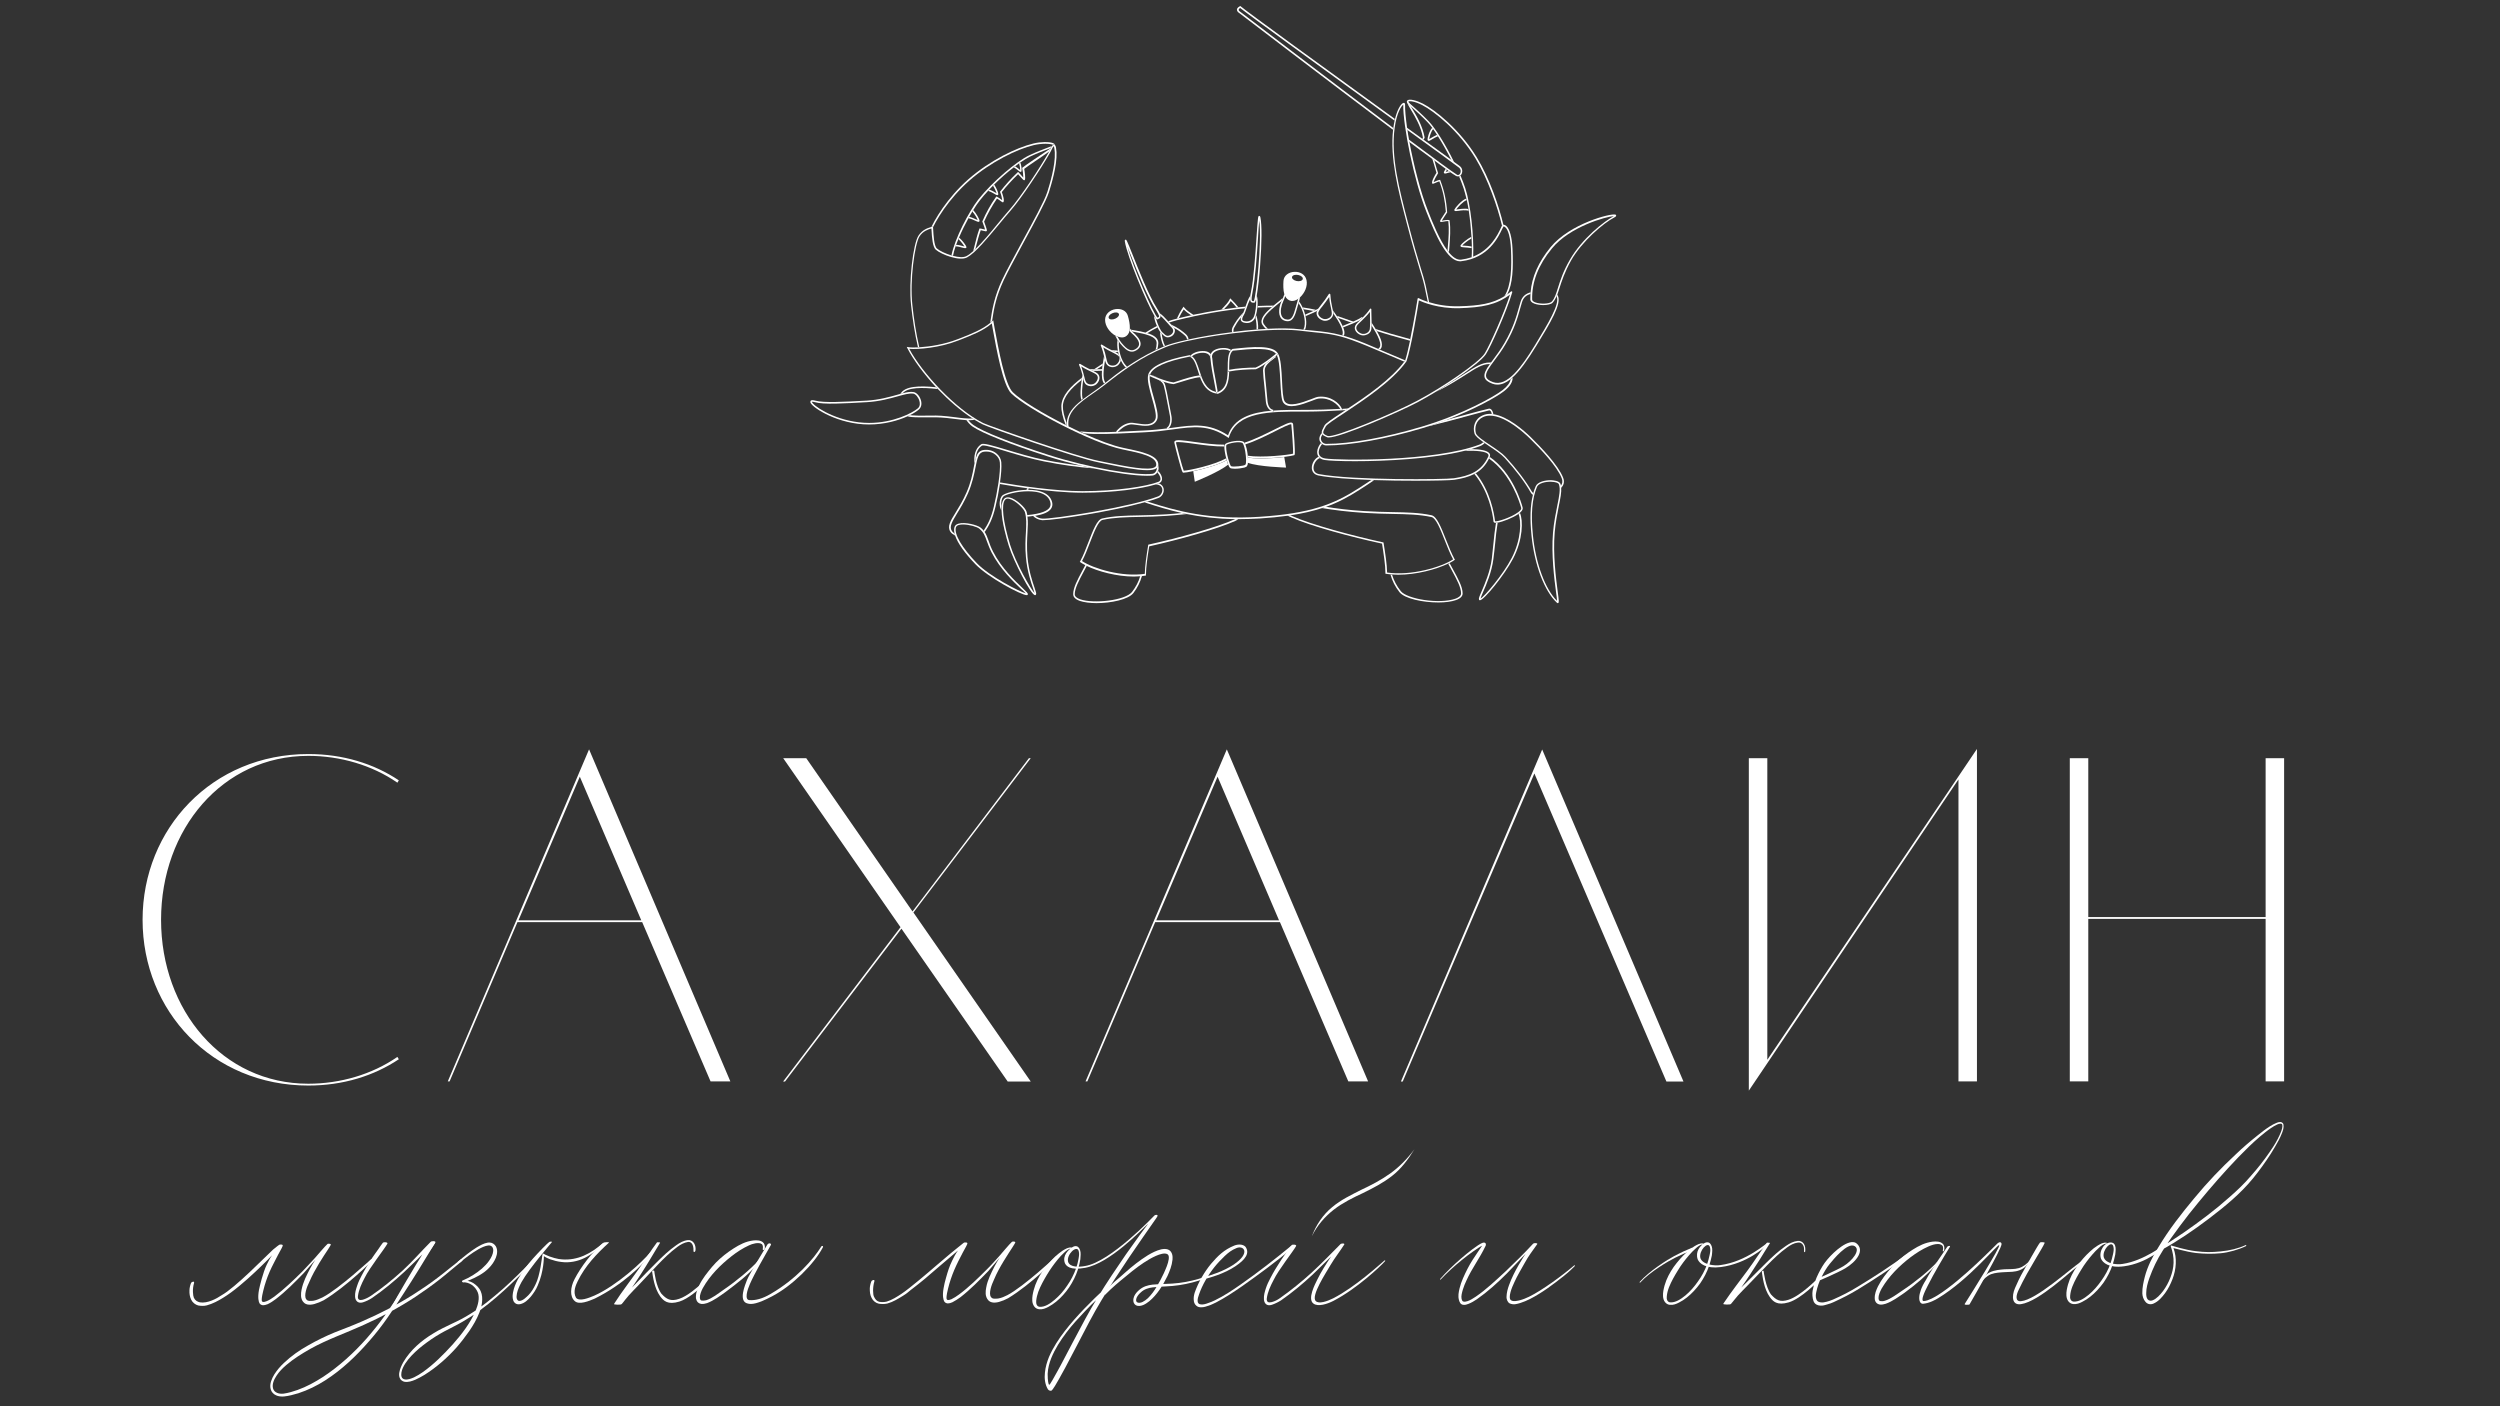 <?xml version="1.0" encoding="utf-8"?>
<!-- Generator: Adobe Illustrator 22.1.0, SVG Export Plug-In . SVG Version: 6.00 Build 0)  -->
<svg version="1.1" id="Layer_1" xmlns="http://www.w3.org/2000/svg" xmlns:xlink="http://www.w3.org/1999/xlink" x="0px" y="0px"
	 viewBox="0 0 1920 1080" style="enable-background:new 0 0 1920 1080;" xml:space="preserve">
<rect x="0" y="0" width="1920" height="1080" fill="#333333" stroke="none"/>
<style type="text/css">
	.st0{fill:#FFFFFF;}
</style>
<g>
	<g>
		<g>
			<path class="st0" d="M467.7,954.3c-9.6,8.8-18.3,17.9-24,29.6c-1.4,2.9-3.9,8.2-1.3,12.8c2.5,3.1,9.9,0.1,14.1-1.7
				c17.2-7.7,36.8-25.8,42.8-33.1c0.1-0.1,0.3-0.1,0.4,0c0.2,0.1,0.3,1.3,0.2,1.4c-6.5,8.1-21.3,23.2-43.1,34
				c-4.4,1.9-11.9,5-15.3,2c-4.1-3.5-3.5-10.7-0.2-17c4.6-8.9,13.4-21,22.2-27.8C463.8,953.9,468,953.8,467.7,954.3z"/>
		</g>
		<g>
			<path class="st0" d="M400.5,984.7c-1.5,2.8-2.9,5.7-3.5,8.7c-0.3,1.4-0.4,3.2-0.1,4c0.3,0.8,0.9,1.9,2.2,1.7
				c2.5-0.2,4.9-2.6,7-4.7c2.1-2.2,3.7-4.9,5.1-7.8c3.6-6.8,5.1-21.5,5.3-22.5c0.1-0.4,0.2-1.1,0.3-1.2c0.3-0.5,0.9,0.2,2,0.7
				c4,2,9.9,3.5,12.7,3.6c12.1,1,22.4-4.4,31.9-12.8l0.4,0.4c-4.5,4.6-9.3,8.6-14.8,11.3c-5.5,2.7-11.8,3.9-17.8,3.1
				c-3-0.3-5.9-1.1-8.8-2.1c-1.4-0.6-2.8-1.1-4.2-2.1c-0.3-0.2-0.4-0.3-0.5-0.1c0,0.8,0,11.6-4.7,22.3c-1.3,3.2-3.2,6-5.4,8.7
				c-2.2,2.5-4.6,4.9-8.1,5.7c-0.9,0.2-1.8,0.2-2.9-0.2c-1-0.4-2-1.4-2.4-2.6c-0.8-2.4-0.5-4.3-0.2-6.2c0.7-3.7,2.1-7,3.7-10
				c3.3-6,7.4-11.2,11.6-16c4.3-4.8,11-11.8,12.8-12.9c0.2-0.1,0.3-0.1,1-0.1c0.8,0,1,0.1,0.8,0.3
				C423.5,954.6,406.8,973.5,400.5,984.7z"/>
		</g>
		<g>
			<path class="st0" d="M848.6,991.7c5.6-6.4,9.7-9,15.2-14.1c5.6-5,11.5-9.7,17.8-13.6c3.2-1.9,6.5-3.6,10.2-4.5
				c1.8-0.3,3.8-0.7,6,0.5c1.1,0.6,2,1.9,2.4,3.3c0.4,1.4,0.4,2.7,0.3,4c-0.5,4.9-2.2,8.9-3.9,12.7c-1.8,3.7-3.8,7.3-6.1,10.6
				c-2.3,3.3-4.9,6.3-7.8,8.7c-1.5,1.2-3.1,2.3-4.8,3c-1.7,0.6-3.7,1.2-5.7,0c-1-0.6-1.8-2-1.8-3.3c-0.1-1.4,0.3-2.6,0.7-3.6
				c1-2.1,2.4-3.5,3.9-4.8c3-2.6,6.6-3.6,10.1-4c6.9-0.7,13.6-0.4,20.4-1.3c6.7-0.8,13.5-2.5,20.1-4.7c0.3-0.1,0.6,0.1,0.6,0.4
				c0.1,0.3-0.1,0.7-0.4,0.8c-6.6,2.4-13.4,4.2-20.2,5.2c-6.8,1.1-13.7,0.9-20.3,1.7c-3.3,0.4-6.6,1.4-9.1,3.8
				c-1.3,1.1-2.5,2.5-3.2,4c-0.7,1.6-0.7,3.1,0.4,3.7c1,0.6,2.7,0.4,4.1-0.3c1.4-0.7,2.8-1.7,4.1-2.9c2.5-2.5,4.8-5.5,6.7-8.8
				c2-3.2,3.8-6.7,5.5-10.3c1.6-3.6,3.3-7.3,3.8-10.9c0.2-1.8,0-3.1-0.9-3.7c-1-0.7-2.6-0.7-4.2-0.4c-3.2,0.7-6.4,2.3-9.5,4
				c-6.2,3.6-12,8-17.7,12.8c-5.7,4.6-11,9-16.5,14.6C848.3,994.3,848.5,991.8,848.6,991.7z"/>
		</g>
		<g>
			<path class="st0" d="M1492.1,960.3c0.2-0.7,0.5-2.9-0.5-3.8c-0.9-0.8-2.1-1.1-3.3-1.1c-2.5,0-5,0.9-7.3,1.9
				c-4.8,2.1-9.3,5-13.6,8.2c-8.5,6.5-16.6,14.4-22.3,24.1c-1.3,2.4-2.5,5.2-2.4,7.4c0.1,0.9,0.2,1.9,1.2,2.2
				c0.9,0.2,2.4,0.2,3.6-0.2c4.8-1.5,9.2-5,14-8.2c9.1-6,20.6-15.3,26.6-22l-1.8,3.2c-7.5,8.2-14.7,14.3-23.7,20.9
				c-4.6,3.1-9,6.5-14.4,8.4c-1.4,0.4-2.8,0.8-4.5,0.6c-0.8-0.1-1.8-0.5-2.6-1.3c-0.8-0.8-1.2-2-1.3-3c-0.2-4.1,1.2-6.9,2.5-9.7
				c2.8-5.5,6.4-9.9,10.2-14.3c3.8-4.4,8.3-8.2,12.9-11.5c4.7-3.2,9.4-6.2,14.8-7.7c2.7-0.7,5.4-1.2,8.3-0.8c1.4,0.2,2.9,0.8,4,2.1
				c1,1.5,0.9,3.6,0.5,4.8C1492.6,961.4,1491.8,961.3,1492.1,960.3z"/>
		</g>
		<g>
			<path class="st0" d="M1488.5,997c-1.9,1.2-6.8,3.9-11.6,4.3c-3.7,0.2-4.8-7.3,2.1-18.1c2.8-5.3,6.1-10,9.2-14.9
				c1.6-2.4,7.1-10.5,7.4-10.9c0.3-0.4,2.6-1.1,1.9,0.2c-5.6,9.2-12,19.9-17,29.8c-2.6,5-5.7,11.9-3,11.8c3.4-0.1,8.8-3.3,10.7-4.5
				c18.5-11.5,44.4-38.5,45.8-39.7c2.3-2,3.3-0.4,3.2,0.5c-0.3,4.3-20.1,38.4-24.5,46.1c-0.1,0.2-0.4,0.5-0.9,0.4
				c-0.4-0.1-2.1,0.3-2.6-0.1c-0.5-0.4-0.6,0-0.1-0.8c5.6-8.8,27.3-43.5,26.3-44.8C1534.5,955,1512.4,982.6,1488.5,997z"/>
		</g>
		<g>
			<path class="st0" d="M585.8,959.2c0.2-0.7,0.3-2.9-0.7-3.7c-2.4-1.8-7.5-0.2-9.8,0.9c-4.8,2.2-9.3,5.1-13.5,8.4
				c-8.4,6.6-16.5,14.6-22,24.4c-1.3,2.4-2.4,5.3-2.3,7.4c0.1,0.9,0.2,1.9,1.2,2.2c0.9,0.2,2.4,0.1,3.6-0.2
				c4.8-1.5,9.1-5.1,13.9-8.4c9-6.1,20.4-15.5,26.4-22.3l-1.4,3.6c-7.4,8.3-15,14-23.9,20.7c-4.5,3.2-9,6.6-14.3,8.6
				c-1.4,0.4-2.8,0.8-4.5,0.6c-0.8-0.1-1.8-0.5-2.6-1.3c-0.8-0.8-1.2-2-1.4-3c-0.3-4.1,1.2-6.9,2.4-9.8c2.7-5.6,6.3-9.9,10-14.4
				c3.8-4.5,8.2-8.3,12.8-11.6c4.6-3.2,9.4-6.3,14.7-7.8c2.7-0.7,5.4-1.2,8.2-0.8c1.4,0.2,2.9,0.7,4,2.1c1,1.4,1,3.6,0.6,4.8
				C586.9,960.2,585.5,960.2,585.8,959.2z"/>
		</g>
		<g>
			<path class="st0" d="M592.9,995.6c-11,5.8-15.7,6.4-18.7,5.5c-7.4-1.6-1.9-14.4-0.5-18.1c1.4-3.7,14.4-25.3,15.6-27.1
				s3.4-0.9,2.7,0.3c-5,8.9-12.4,21.5-16.1,30c-1.9,4.3-4.4,12.1-0.3,12.3c4.5,0.3,9.9-1,16.3-4.8c19.6-11.4,32.8-26.6,38.8-36.3
				c0.5-0.9,1.8-0.6,1.3,0.5C625.2,970.9,608.3,987.6,592.9,995.6z"/>
		</g>
		<g>
			<path class="st0" d="M1022.3,965c-3.9,5.8-7.7,11.7-10.7,17.9c-1.5,3.1-7.8,14.8-2.8,18.3c3.5,2.5,10.4,0.4,15.4-2.2
				c18.2-9.5,35.9-26.4,39.4-30.3c0.5-0.5,0.2-1.2-0.5-0.5c-3.8,3.2-22.4,20.3-39.2,28.9c-4.8,2.4-11.1,4.5-13.4,2.1
				c-3.9-3.9,7.9-21.7,11.3-27.6c3.5-5.9,7.1-10.3,10.6-15.8c0.6-1.1-2.3-0.9-2.8-0.4c-7.3,7.4-14.7,15-22.4,22.1
				c-7.7,7-15.7,13.5-24.1,19.4c-2.1,1.5-4.1,2.5-6.4,3.1c-2.3,0.6-4.1,0.2-3.8-2.8c0.6-4.8,2.8-9.6,5.2-14.1
				c3.7-7.8,14.9-21.8,17.3-26.1c0.7-1.2-2.8-1.5-3.5-0.7c-0.7,0.8-2.8,3.9-3.4,4.8c-1.7,2.5-3.1,4.3-4.6,6.6c-3,4.6-5.8,9.1-8.3,14
				c-1.3,2.5-2.5,4.9-3.4,7.7c-0.9,2.8-1.7,5.4-1.5,8.5c0.2,3.2,2.3,5.4,6,4.2c2.2-0.7,4.9-2,7.1-3.4c8.5-5.9,16.7-12.7,24.3-19.8
				C1013,974.3,1017.5,969.6,1022.3,965z"/>
		</g>
		<g>
			<path class="st0" d="M324.4,963.4c-3.9,5.8-20.5,33.9-23.6,40.1c-1.5,3.1,19.5-27.6,23-33.5c3.5-5.9,7.1-10.2,10.6-15.8
				c0.6-1.1-3-1.3-3.7-0.4c-7.3,7.3-13.9,15-21.5,22c-7.7,7-15.7,13.5-24.2,19.3c-2.1,1.4-4.1,2.4-6.4,3.1c-2.3,0.6-4.1,0.1-3.7-2.8
				c0.6-4.8,2.8-9.6,5.2-14.1c3.8-7.8,15-21.8,17.4-26.1c0.7-1.2-2.8-1.6-3.5-0.7c-0.7,0.8-2.8,3.9-3.4,4.8
				c-1.7,2.5-3.1,4.2-4.6,6.5c-3,4.6-5.8,9.1-8.3,13.9c-1.3,2.5-2.5,4.9-3.4,7.7c-0.9,2.8-1.8,5.4-1.6,8.5c0.2,3.2,2.3,5.4,6,4.3
				c2.2-0.7,4.9-1.9,7.1-3.4c8.6-5.9,16.8-12.7,24.4-19.7C315,972.7,319.5,968.1,324.4,963.4z"/>
		</g>
		<g>
			<path class="st0" d="M924,981c6-1.5,15.9-4.8,23.3-9.7c13.6-9.1,7.8-15.1,2.4-12.8c-3.8,1.5-6.3,3.5-9.1,6.1
				c-2.8,2.7-5.5,5.5-7.9,8.5c-4.8,6-9.4,13.8-11.8,20.9c-1.3,3.4-2.2,7.6,1.4,7.8c1.7,0.2,3.6-0.3,5.4-1c1.8-0.5,3.6-1.4,5.4-2.2
				c7-3.4,13.6-7.8,20-12.3c12.9-9,26.1-19.3,38.4-29.4l0,2.5c-12.2,10.1-24.5,19.2-37.4,28.3c-6.5,4.5-13.1,8.9-20.2,12.6
				c-1.8,0.8-3.6,1.8-5.5,2.4c-1.9,0.6-3.8,1.4-6.1,1.3c-1.1,0-2.4-0.2-3.5-1.2c-1.1-0.9-1.7-2.2-1.9-3.4c-0.4-2.4,0-4.6,0.6-6.6
				c2.8-8,7.4-15.9,12.5-22.1c5.2-6.1,10-10.9,17.9-14.1c3.4-1.3,6.7-1,8.6,0.9c3.5,4.9,0,9.8-7.6,14.9c-8.9,6-19.6,8.8-25,10.3
				L924,981z"/>
		</g>
		<g>
			<path class="st0" d="M1171.7,962.9c-1.6,2.3-1.8,2.6-3.2,5c-3,4.8-5.7,9.8-8,15.1c-1.1,2.7-2.2,5.4-2.9,8.4
				c-0.3,1.5-0.6,3.1-0.6,4.8c0,1.7,0.8,3.9,2.4,4.8c3.2,1.4,5.6,0.4,8.2-0.3c2.5-0.8,4.9-1.8,7.3-3c9.4-4.8,17.9-11.2,26.3-17.9
				c4.2-3.3,8-7.2,8.2-7.4c0.2-0.3,0.1-0.5,0.1-0.6c-0.1-0.1-0.3-0.2-0.6,0.1c-8.9,7.6-24.5,19.1-34.6,24c-2.3,1.1-4.7,2.1-7.1,2.7
				c-1.2,0.3-5,1.3-6.7,0c-1.4-0.8-1.1-3.8-0.4-6.3c0.7-2.6,1.8-5.2,3-7.7c2.3-5.1,4.8-9.1,7.9-14.7s5.7-8.9,9.6-14.4
				c0.5-0.8-1.6-0.8-1.6-0.8c-0.7,0-1.3,0.2-1.6,0.5c-7,7.6-13.9,14.3-21.2,21.3c-7.4,6.8-14.8,13.9-22.9,19.4
				c-2,1.3-4.1,2.7-6.3,3.4c-1.1,0.3-2.2,0.6-3.1,0.3c-0.8-0.2-1.1-0.9-1.4-2c-0.5-2.2,0.3-4.8,1-7.3c0.8-2.5,1.6-4.5,2.7-6.8
				c4.3-9.6,10.1-16.9,14.8-26.8c0.2-0.4,0.2-0.9,0.1-1.4c-0.1-0.6-0.7-0.9-1.1-1c-1.5-0.2-4.1,1.6-4.9,2.1c-1.5,1-3,2.1-4.5,3.2
				c-2.9,2.2-5.8,4.6-8.6,7c-5.6,4.9-11,10-16,15.7c-0.1,0.1-0.1,0.3,0,0.4c0.1,0.1,0.3,0.1,0.4,0c5.1-5.4,10.6-10.4,16.3-15
				c2.8-2.3,5.7-4.5,8.7-6.6c1.5-1,2.9-2,4.1-2.8c1.1-0.7,2.8-1.7,2.7-1.5c-0.1,0.2-5.7,8.3-7.1,10.6c-2.9,4.5-5.3,9.3-7.5,14.3
				c-1.1,2.5-2,5.1-2.7,7.9c-0.6,2.8-1.3,5.7-0.4,8.9c0.2,0.8,0.5,1.5,1,2.3c0.6,0.8,1.4,1.2,2.2,1.3c1.5,0.2,2.8-0.2,4-0.7
				c2.4-0.9,4.5-2.2,6.6-3.6c8.3-5.8,15.8-12.6,23-19.8C1162.1,973,1171.7,962.9,1171.7,962.9z"/>
		</g>
		<g>
			<path class="st0" d="M881.8,939.8l-5.8,7.8c-3.8,5.2-7.6,10.5-11.3,15.8c-7.4,10.7-14.6,21.5-21.5,32.7
				c-6.9,11.2-13,22.9-19.2,34.6l-9.2,17.5c0,0-5.2,9.6-6.6,11.9c-1.1,1.7-1.4,2.3-1.8,2.9c-0.4,0.5-0.7,0.7-0.9,0.2
				c-0.2-0.5-0.9-2.1-0.9-8.1c0.2-4.3,1.3-8.3,2.7-11.9c2.9-7.2,7.1-13.7,11.7-19.8c4.6-6.1,9.3-11.1,14.5-16.6
				c5.1-5.6,15.6-15.1,15.6-15.1c0.1-0.1,0-2.3,0-2.2c-5.8,4.6-11,10.2-16.3,15.5c-5.2,5.4-10.3,11.1-15,17.2
				c-4.7,6.1-9,12.6-12.2,20c-1.5,3.7-2.7,7.7-3.1,12c-0.5,4.2,0,9,2.3,12.8c0.7,1.1,2.4,1.3,2.9,0.9c0.5-0.4,1.5-1.9,1.7-2.3
				c0.5-0.7,1-1.4,1.4-2.2l2.5-4.3l4.8-8.7l9.2-17.5c6.1-11.7,12-23.4,18.8-34.6c6.7-11.1,13.9-22,21.1-32.7l11-16l8.3-11.9l1.4-2
				c0.4-0.7,2.1-2.6,0.3-2.7c-0.9,0-1.1,0.1-1.6,0.5c0,0-33.9,35.9-53.4,38.8c-4.1,0.8-11.5,1.2-12.9-3.2c-1.5-5.6,6.7-13.2,8.1-8.4
				c0.6,2.1,0.3,3.7-0.1,6.1c-0.4,2.5-1.1,5-1.9,7.3c-1.7,4.8-4,9.2-6.8,13.2c-2.7,4.1-5.9,7.7-9.5,10.8c-3.5,3-7.7,5.9-11.8,5.5
				c-2.1-0.3-2.7-2.4-2.5-4.6c0.2-2.2,0.8-4.7,1.6-6.9c1.7-4.5,4.1-8.8,6.6-13c2.5-4.2,5.3-8.1,8.4-11.9c1.5-1.9,3.2-3.6,4.9-5.2
				c1.7-1.6,3.5-3,5.6-3.3c0,0,0.3,0,0.3-0.3c0-0.3-0.2-0.3-0.2-0.3c-2.5-0.4-4.7,1.1-6.8,2.3c-2,1.3-3.9,2.9-5.8,4.6
				c-3.6,3.4-6.8,7.3-9.8,11.4c-2.9,4.3-5.3,9-6.7,14.3c-0.7,2.7-1.3,5.4-1.1,8.4c0.1,1.5,0.6,3.1,1.6,4.4c1,1.3,2.4,1.9,3.7,2
				c2.6,0.3,4.9-0.7,7-1.8c2.1-1.1,4.1-2.5,6-4c3.8-3.1,7.1-6.8,10-11c2.8-4.2,5.2-8.9,6.8-13.9c0.8-2.5,1.4-5.1,1.8-7.7
				c0.2-2.6,0.5-5-0.2-7c-0.6-1.7-1.4-2.5-2.3-2.9c-1.3-0.5-2.7,0-3.9,0.8c-2.8,2-7.5,6.2-5.5,12c1,2.3,4,5.8,15.5,3.7
				c19-3.4,43.6-29.4,48.2-33.7L881.8,939.8"/>
		</g>
		<g>
			<path class="st0" d="M1357.7,954.4c-0.9,0-16.2,14.5-36.5,17.2c-4.1,0.7-13.6-0.2-15.3-5.4c-1.4-5.6,5.9-13.3,7.3-8.5
				c0.6,2.1,0.3,3.7-0.2,6.1c-0.5,2.5-1.2,4.9-2,7.3c-1.7,4.7-4.1,9.1-7,13.1c-2.8,4-6,7.7-9.6,10.7c-3.5,2.9-7.8,5.7-11.9,5.3
				c-2.1-0.4-2.7-2.5-2.4-4.7c0.2-2.2,0.8-4.6,1.7-6.9c1.8-4.5,4.2-8.7,6.8-12.9c2.5-4.2,5.5-8.1,8.6-11.7c1.6-1.8,3.2-3.6,5-5.1
				c1.7-1.6,3.5-3,5.7-3.3c0,0,0.3,0,0.3-0.3c0-0.3-0.2-0.3-0.2-0.3c-2.5-0.4-4.7,1-6.8,2.2c-2.1,1.3-4,2.8-5.8,4.5
				c-3.7,3.3-7,7.2-10,11.3c-2.9,4.2-5.5,8.9-7,14.2c-0.7,2.7-1.4,5.4-1.2,8.4c0.1,1.5,0.5,3.1,1.5,4.4c1,1.3,2.4,2,3.7,2.1
				c2.6,0.3,4.9-0.6,7-1.7c2.2-1.1,4.2-2.4,6.1-3.9c3.8-3,7.2-6.7,10.2-10.8c2.9-4.2,5.3-8.8,7-13.8c0.8-2.5,1.5-5.1,2-7.7
				c0.3-2.6,0.6-5-0.1-7c-0.6-1.7-1.4-2.5-2.2-2.9c-1.3-0.5-2.7-0.1-3.9,0.7c-2.9,2-6.6,6.3-4.7,12.1c1.3,3.3,6.3,7.5,17.8,6
				c20.3-2.6,34.2-15.8,34.2-15.8"/>
			<path class="st0" d="M1367,937.7"/>
		</g>
		<g>
			<path class="st0" d="M1663.3,955.5c-0.9,0-16.5,12.8-33.2,15.2c-4.1,0.7-12.7,0.1-14.4-5.1c-1.4-5.6,5.9-13.3,7.3-8.5
				c0.6,2.1,0.3,3.7-0.2,6.1c-0.5,2.5-1.2,4.9-2,7.3c-1.7,4.7-4.1,9.1-7,13.1c-2.8,4-6,7.7-9.6,10.7c-3.5,2.9-7.8,5.7-11.9,5.3
				c-2.1-0.4-2.7-2.5-2.4-4.7c0.2-2.2,0.8-4.6,1.7-6.9c1.8-4.5,4.2-8.7,6.8-12.9c2.5-4.2,5.5-8.1,8.6-11.7c1.6-1.8,3.2-3.6,5-5.1
				c1.7-1.6,3.5-3,5.7-3.3c0,0,0.3,0,0.3-0.3c0-0.3-0.2-0.3-0.2-0.3c-2.5-0.4-4.7,1-6.8,2.2c-2.1,1.3-4,2.8-5.8,4.5
				c-3.7,3.3-7,7.2-10,11.3c-2.9,4.2-5.5,8.9-7,14.2c-0.7,2.7-1.4,5.4-1.2,8.4c0.1,1.5,0.5,3.1,1.5,4.4c1,1.3,2.4,2,3.7,2.1
				c2.6,0.3,4.9-0.6,7-1.7c2.2-1.1,4.2-2.4,6.1-3.9c3.8-3,7.2-6.7,10.2-10.8c2.9-4.2,5.3-8.8,7-13.8c0.8-2.5,1.5-5.1,2-7.7
				c0.3-2.6,0.6-5-0.1-7c-0.6-1.7-1.5-2-2.5-2.3c-5.4-0.9-10.2,6.3-8.4,12.2c1.3,3.3,6.3,7.6,17.8,6c17.7-2.4,30-14.1,30-14.1"/>
			<path class="st0" d="M1676.8,937"/>
		</g>
		<g>
			<path class="st0" d="M1259.3,984.5c7.4-8.4,21.6-17.3,26.4-19.8c2.4-1.3,4.8-2.4,7.2-3.6l3.7-1.6l3-1.3l1.3,1.6l-3.8,1.4
				l-3.7,1.5c-2.4,1.1-4.8,2.2-7.2,3.4c-4.8,2.4-19,10.6-26.5,18.9c-0.1,0.1-0.3,0.1-0.4,0C1259.2,984.9,1259.2,984.6,1259.3,984.5z
				"/>
		</g>
		<path class="st0" d="M1355.6,956.5c-1,1.4-0.9,1.2-2.1,2.9c-1.2,1.7-2,3-3.9,5.6c-1.8,2.7-5.1,7.5-7.7,11
			c-2.6,3.5-5.5,7.4-8.4,11.2c-2.9,3.9-6.8,9.2-9.5,13.3c-0.6,0.9-0.8,1,0,1.2c0.8,0.2,3.2,0.3,4.4,0.1c1.1-0.2,0.9-0.3,2-1.6
			c1.1-1.2,2.5-3.2,4.2-5.1c1.7-2,5.6-5.8,7.6-7.9c5.3-5.4,10.1-10.6,15.1-15.6c4.9-5,9.7-9.6,15.1-13.5c2.6-1.9,5.2-3.4,8.4-3.8
			c1.5-0.2,2.9,0.3,3.8,1.7c0.9,1.4,1,2.6,0.9,4.9c0,1.1,0.8,0.9,0.9,0.2c0.2-1.8,0.1-4.1-1-5.8c-1.1-1.7-3-2.5-4.7-2.3
			c-3.5,0.4-6.2,1.9-9,3.8c-5.7,3.8-10.5,8.4-15.5,13.3c-5.1,5-10.1,10.1-15.4,15.3c-0.9,0.9-2.5,2.4-3.5,3.4
			c2.4-3.4,4.9-7.1,7.1-10.5c2.2-3.4,5.5-8.4,7.3-11.3c1.8-2.9,2.3-3.7,3.7-6c1.4-2.3,2.5-4.1,3.9-6.2c0.3-0.4-0.9-0.4-1.1-0.4
			c-0.3,0-0.9-0.1-1.2,0"/>
		<g>
			<path class="st0" d="M1396.3,983.9c0,0-12.7,13.3-22.5,16.3c-9.1,2.7-12.2-0.8-14.6-4.1c-4.6-6.5-5.5-15.5-6.1-19.2
				c-0.1-0.5,0.3-0.9,0.6-1c0.7-0.2,0.8,0.4,0.8,0.5c0,0,1.4,11.9,5.6,17.7c4,4.4,7,6.2,13.5,4.1c9.4-3,22.1-16.1,22.1-16.1
				s15.4-6.8,20.1-9.7c6.7-4.1,13.3-12.3,8.7-15.3c-5.4-3.6-16.9,10.7-19.3,13.6c-2.4,2.9-4.5,6.6-6.3,10.1c-1.8,3.5-3.2,7.6-4,11.5
				c-0.4,1.9-0.6,3.7,0,5.4c0.5,1.7,1.7,2.3,3.3,2.5c1.6,0.3,3.2-0.1,4.8-0.5c1.6-0.5,3.2-0.9,4.9-1.7c6.6-2.9,12.7-6,19-9.9
				c12.6-7.6,25.3-15.9,37.3-24.7c0.2,0.5,0.4,0.9,0.7,1.4c-12,8.9-24.6,17.3-37.4,25.1c-6.3,3.9-12.5,7-19.2,10.1
				c-1.7,0.8-3.2,1.3-5,1.8c-1.8,0.5-3.2,1.1-5.4,0.9c-2.1-0.1-4.2-1.1-5.1-3.4c-0.9-2.3-1.1-5.9-0.7-8.1c0.9-4.7,2.4-9,4.4-13
				s4-7.5,6.8-10.8c5.5-6.6,16.4-16.1,22.1-12.8c7.4,5.5,0.2,14.5-8.3,19.5C1411.6,977.4,1396.3,983.9,1396.3,983.9z"/>
		</g>
		<path class="st0" d="M503.1,956.2c-1,1.4-0.9,1.2-2.1,2.9c-1.2,1.7-2,3-3.8,5.7c-1.8,2.7-5.1,7.6-7.6,11.1
			c-2.5,3.5-5.4,7.4-8.2,11.3c-2.9,3.9-6.7,9.3-9.3,13.4c-0.6,0.9-0.8,1,0,1.2c0.8,0.2,3.2,0.3,4.4,0.1c1.1-0.3,0.9-0.3,2-1.6
			c1.1-1.3,2.4-3.2,4.2-5.2c1.7-2,5.6-5.9,7.5-7.9c5.2-5.4,10-10.7,14.9-15.8c4.8-5,9.6-9.7,15-13.7c2.6-1.9,5.2-3.4,8.3-3.9
			c1.5-0.2,4.4,0.6,4.2,7c0,1.2,1.3,0.8,1.5-0.3c0.3-1.8,0-4.1-1.1-5.8c-1.1-1.7-3-2.5-4.7-2.3c-3.5,0.4-6.2,2-8.9,3.9
			c-5.6,3.9-10.4,8.5-15.4,13.5c-5.1,5-10,10.2-15.2,15.5c-0.9,0.9-2.5,2.5-3.4,3.5c2.3-3.4,4.8-7.1,7-10.6
			c2.2-3.4,5.4-8.5,7.1-11.4c1.7-2.9,2.3-3.7,3.6-6c1.3-2.3,2.5-4.1,3.8-6.3c0.3-0.4-0.9-0.4-1.1-0.4c-0.3,0-0.9-0.1-1.2,0"/>
		<path class="st0" d="M540.9,986.3c-4.4,4.2-12.4,11.2-19.1,13.3c-9.1,2.8-12.2-0.7-14.7-3.9c-4.7-6.5-5.7-15.6-6.3-19.3
			c0-0.3,0.3-0.7,0.8-0.7c0.4,0,0.8,0.2,0.9,0.5c0,0.1,1.2,11.7,5.5,17.4c4,4.3,7.1,6.1,13.6,3.9c6.4-2.1,14.2-8.9,18.6-13"/>
		<g>
			<path class="st0" d="M1570.3,954.6c-0.5,1.6-5.4,9.5-6.3,11.1c-2.4,4.1-5,8.6-7.2,12.4c-2.2,3.8-4.9,9.3-6.4,12.4
				c-2.1,4.2-3,9.3,1.8,8.8c11.6-1,37.7-24.8,45.8-30.2c0.2,0.3,0.4,0.7,0.6,1.1c-8.1,5.6-32.3,29.3-46.5,31.4
				c-6.9,1-7.3-5.9-4.6-12.3c1.4-3.4,4.1-9.1,6.5-13.2c2.3-4,10.9-19.6,12.7-21.8C1567.1,953.8,1570.7,953.9,1570.3,954.6z"/>
		</g>
		<g>
			<path class="st0" d="M1686.5,962.3c6.3,0.7,12.7,0.8,18.9,0.2c6.3-0.6,13.7-2.7,19.5-5.5c0.3-0.1,0.3-0.4,0.2-0.6
				c-0.1-0.2-0.2-0.2-0.4-0.2c-5.8,2.7-12.2,4.2-19.4,4.9c-7.2,0.7-11.4,0.7-19-0.2c-7.9-0.9-18.2-4.2-18.6-4.3
				c-0.4-0.2-0.9-0.3-0.4,1.1c1.2,3.2,2.2,8.1,2,12.1c-0.1,4-1.1,7.9-2.5,11.5c-1.4,3.7-3.3,7.1-5.5,10.1c-2.2,2.9-5,6-8,7.2
				c-1.4,0.6-3,0.4-3.9-0.7c-0.9-1-1.2-3-1.1-4.9c0-3.8,1.1-7.7,2.4-11.4c2.7-7.5,6-14.4,10.2-21c4.1-6.6,8.7-12.9,13.3-19.1
				c4.6-6.2,9.4-12.3,14.3-18.2c9.8-11.9,19.9-23.5,30.5-34.5c5.3-5.5,10.7-10.8,16.4-15.7c2.9-2.4,5.8-4.8,8.8-6.8
				c1.5-1,3.1-2,4.7-2.7c1.5-0.7,3.7-1.1,3.9,0.4c0.3,1.6-0.4,3.7-1.1,5.5c-0.7,1.8-1.6,3.6-2.5,5.4c-1.8,3.5-4,6.8-6.2,10
				c-4.4,6.4-9.2,12.5-14.3,18.2c-5,5.9-10.4,11-16.1,16c-5.6,5-11.4,9.8-17.3,14.3c-11.9,9.1-24.1,17.6-36.7,25.2
				c-0.4,0.2-0.6,0.8-0.4,1.3c0.2,0.5,0.7,0.7,1.1,0.5c13-7.1,25.3-15.5,37.3-24.6c11.9-9.1,23.8-18.7,33.7-30.8
				c4.9-6,9.5-12.4,13.8-19.1c2.1-3.3,4.1-6.8,6-10.3c0.9-1.8,1.8-3.6,2.5-5.5c0.7-1.9,1.5-3.9,1.1-6.4c-0.2-1.4-1.7-2.1-2.6-2
				c-1,0-1.9,0.3-2.8,0.7c-1.8,0.7-3.4,1.6-5,2.6c-3.2,2-6.1,4.3-9.1,6.7c-5.9,4.7-11.7,9.6-17.2,14.9
				c-11.2,10.4-21.8,21.5-31.7,33.5c-9.9,11.9-19.6,24.2-27.8,38c-4.2,6.8-8.2,14.4-10.3,22.5c-1,4.1-2,8.2-1.9,12.7
				c0.1,2.2,0.8,4.7,2.5,6.6c1.7,2,4.3,2.1,6.2,1.2c3.8-1.7,6.4-4.8,8.8-8c2.4-3.3,4.2-6.9,5.7-10.8c2.8-7.3,3.6-16.1,0.7-23.8
				C1669.4,958.4,1677.9,961.2,1686.5,962.3z"/>
		</g>
		<g>
			<path class="st0" d="M1007.5,949.5c3.2-8.7,8.6-16.7,15.6-22.4c6.9-5.8,14.7-9.4,22.3-13.3c7.7-3.6,15.2-7.5,22.2-12.5
				c7-5,13.3-11.4,18.7-18.7c-4.8,7.8-10.2,15.1-17.2,20.5c-7,5.5-14.7,9.4-22.4,13.2c-7.7,3.6-15.3,7.3-22.2,12.6
				C1017.8,934.1,1011.5,941.1,1007.5,949.5z"/>
		</g>
		<path class="st0" d="M242.2,967.5c-3,4.5-5.6,9.5-7.9,14.6c-1.1,2.6-2.1,5.4-2.7,8.4c-0.3,1.5-0.5,3.1-0.4,4.8
			c0.1,1.7,0.7,3.7,2,4.9c0.9,1,2.2,1.7,4.2,1.8c1.9,0.1,4-0.5,4-0.5c2.5-0.7,4.9-1.7,7.2-2.9c17.7-10.6,37.5-30.6,37.5-30.6
			l-0.8-1.2c0,0-25.1,23.2-37.6,29.6c-2.2,1-4.5,2.1-6.7,2.5c0,0-1.6,0.3-3.2,0.2c-1.4-0.1-2-0.4-2.7-1.4c-0.9-1.3-0.8-3.7-0.2-6.2
			c0.6-2.5,1.6-4.9,2.8-7.3c3.9-9.2,10.9-19.6,14-24.3c1.2-1.8,2-3.2,2.3-3.8c0.3-0.7-0.6-0.9-1.4-0.9c-0.8-0.1-0.8-0.1-1.3,0.4
			c-1,0.7-9.3,10.4-9.3,10.4c-3.4,3.6-6.4,7-9.8,10.5c-6.9,6.8-13.9,13.6-21.5,19.3c-1.9,1.4-3.9,2.7-5.9,3.5c-1,0.4-2,0.7-2.8,0.6
			c-0.7-0.2-0.9-0.5-1-1.5c-0.1-1.4,0.8-6,1.2-7.2c0.6-2.5,1.3-4.9,2.1-7.3c1.6-4.8,3.6-9.3,5.9-13.7c1.1-2.2,2.3-4.4,3.4-6.6
			l1.8-3.3c0.3-0.5,1.6-2.9,1.7-3.4c0.1-0.5,0.1-1.1-1.2-1.1c-0.9,0-1.2,0-1.6,0.3c0,0-2.4,1.7-4.6,3.6
			c-5.9,5.4-28.8,29.1-39.6,35.1c-3.7,2.5-10.7,6.4-16.6,5.4c-2-0.5-3.6-1.4-4.6-3.5c-0.7-1.5-1.3-6.6,0.1-11.2
			c0.6-1.9-1.8-1.2-2.3-0.1c-0.7,1.7-1.2,4-1.2,5.6c-0.1,2.5,0.2,4.8,1.3,7.1c1.1,2.3,3.2,3.9,5.4,4.5c2.2,0.4,4.5,0.5,6.7-0.1
			c4.4-1.2,8.8-3.5,12.6-5.9C186.9,987.3,209,964,209,964s-1.5,1.8-4.2,7.4c-2.8,5.8-5.4,16.6-5.9,19.2c-1.1,6-0.3,9.3,0.5,10.5
			c0.6,0.8,1.5,1.2,2.3,1.3c1.5,0.1,2.7-0.4,3.9-0.8c2.3-1.1,4.2-2.4,6.2-3.9c7.7-5.9,14.6-12.9,21.4-19.9
			C236.5,974.2,242.2,967.5,242.2,967.5z"/>
		<path class="st0" d="M767.8,965.8c-3,4.5-5.5,9.5-7.8,14.7c-1.1,2.6-2.1,5.4-2.6,8.4c-0.3,1.5-0.5,3.1-0.4,4.8
			c0.1,1.7,0.8,3.6,2,4.9c0.9,1,2.3,1.7,4.2,1.8s4-0.5,4-0.5c2.5-0.7,4.9-1.7,7.1-2.9c17.7-10.7,37.4-30.7,37.4-30.7L811,965
			c0,0-25,23.3-37.4,29.7c-2.2,1.1-4.4,2.1-6.7,2.5c0,0-1.6,0.3-3.2,0.2c-1.4-0.1-2-0.4-2.7-1.4c-0.9-1.3-0.8-3.7-0.2-6.2
			c0.6-2.5,1.6-4.9,2.7-7.3c3.8-9.2,10.9-19.6,13.9-24.3c1.2-1.8,2-3.2,2.3-3.8c0.3-0.7-0.6-0.9-1.4-0.9c-0.8,0-0.8,0-1.3,0.4
			c-1,0.7-9.3,10.5-9.3,10.5c-3.3,3.6-6.3,7.1-9.8,10.5c-6.9,6.9-13.8,13.7-21.4,19.3c-1.9,1.4-3.9,2.7-5.8,3.6
			c-1,0.4-2,0.7-2.8,0.6c-0.7-0.2-0.9-0.5-1-1.5c-0.1-1.4,0.8-6,1.2-7.2c0.6-2.5,1.3-4.9,2.1-7.3c1.6-4.8,3.6-9.4,5.8-13.8
			c1.1-2.3,2.3-4.4,3.4-6.6l1.8-3.3c0.3-0.5,1.6-2.9,1.7-3.4s0.1-1.1-1.2-1.1c-0.9,0-1.2,0-1.6,0.3l-4.6,3.7l-5.3,4.3l-10.5,8.9
			c-6.9,6-21.4,18.3-27,22c-3.7,2.5-7.5,4.9-11.6,6.2c-2,0.5-3.7,0.5-5.8,0.2c-2-0.5-3.1-1.9-4.1-4c-0.8-1.5-1.1-7,0.3-11.6
			c0.6-1.9-1.8-1.2-2.3-0.1c-0.7,1.7-1.2,4.1-1.2,5.6c0,2.5,0.2,4.8,1.4,7.1c1.1,2.3,3.2,3.9,5.4,4.4c2.2,0.4,4.5,0.4,6.7-0.1
			c4.4-1.2,8.2-3.6,12.1-6c3.8-2.4,2.4-1.7,6-4.5c7.3-5.5,14.3-11.4,21.2-17.5l14.9-12.7c0,0-1.6,1.9-4.3,7.5
			c-2.3,4.7-3.4,8.2-4.9,13.6c-0.7,2.6-1.4,5-1.8,7.7c-1.1,6-0.2,9.3,0.6,10.5c0.6,0.8,1.5,1.2,2.3,1.3c1.5,0.1,2.7-0.4,3.9-0.9
			c2.2-1.1,4.2-2.5,6.2-3.9c7.7-6,14.5-13,21.3-20C762.2,972.6,767.8,965.8,767.8,965.8z"/>
		<path class="st0" d="M1520.8,985.6c0.7-1.7,1.7-3.4,2.9-4.9c1.2-1.5,2.8-2.8,4.6-3.6c3.6-1.7,7.5-2,11.3-2.3
			c3.8-0.2,7.5,0.1,10.9-0.9c3.4-1,6.3-3.4,8.8-6.2c-0.9,1.7-2,3.2-3.3,4.6c-1.4,1.4-3,2.5-4.9,3.2c-3.7,1.5-7.7,1.3-11.3,1.5
			c-3.7,0.2-7.4,0.4-10.7,1.6C1525.7,980,1523.1,982.7,1520.8,985.6z"/>
		<path class="st0" d="M354.8,968.5c-5.8,4.6-11.5,9.7-17.4,14.3c-5.9,4.6-12.1,9-18.4,13.2c-12.6,8.3-26,15.4-39.8,21.6
			c-13.8,6.3-28,11.1-41,18.4c-6.5,3.7-12.8,7.6-18.4,12.4c-2.8,2.4-5.4,5-7.4,8.1c-2,3-3.6,6.6-2.7,9.8c0.4,1.6,1.6,2.8,3.1,3.4
			c1.5,0.7,3.3,0.8,5.1,0.6c3.5-0.5,7.2-1.6,10.6-2.8c7-2.5,13.5-6.1,19.7-10.1c12.4-8.2,23.5-18.3,33.4-29.5
			c4.9-5.6,9.6-11.5,13.9-17.5c4.3-6.1,8.5-12.4,12.6-18.6c8.2-12.6,16.5-25.1,24.5-37.8c0.2-0.4,0.7-0.5,1.1-0.2
			c0.4,0.2,0.5,0.7,0.2,1.1c-7.8,12.9-15.6,25.7-23.8,38.3c-4.1,6.3-8.2,12.6-12.5,18.8c-4.3,6.2-9,12.2-14,17.9
			c-9.9,11.4-21,22-33.8,30.2c-6.4,4.1-13.3,7.5-20.6,9.9c-3.7,1.1-7.3,2.1-11.2,2.5c-2,0.1-4.1,0-6-0.9c-1.9-0.8-3.6-2.6-4.1-4.7
			c-0.6-2.1-0.3-4.2,0.3-6.1c0.6-1.9,1.5-3.7,2.5-5.3c2.1-3.3,4.6-6.2,7.4-8.8c5.6-5.3,11.8-9.7,18.5-13.4c6.6-3.8,13.4-7.1,20.4-10
			l10.5-4.1l5.2-2.1l5.2-2.2c13.7-5.9,27.1-12.8,39.7-20.8c6.3-4,12.5-8.2,18.5-12.8c6-4.5,11.7-9.4,17.7-14
			c0.4-0.3,0.9-0.2,1.1,0.1C355.3,967.7,355.2,968.2,354.8,968.5L354.8,968.5z"/>
		<path class="st0" d="M351.8,968.9c4.5-3.9,9.2-7.7,14.3-10.9c2.6-1.5,5.2-3.1,8.6-3.7c0.9-0.1,1.8-0.1,2.8,0.2
			c0.9,0.3,1.7,0.8,2.4,1.5c1.4,1.4,1.9,3.4,1.9,5.1c0,3.5-1.6,6.5-3.3,9.1c-1.8,2.6-4,4.8-6.5,6.7c-5,3.7-10.6,6-16.3,8.1l0,0
			l-0.4-1.4c2.9-0.4,5.8,0.3,8.2,1.8c1.2,0.8,2.3,1.7,3.3,2.7c0.9,1,1.8,2.2,2.4,3.6c1.2,2.7,1.3,5.7,1,8.5c-0.3,2.8-1.1,5.5-2.1,8
			c-2,5.1-4.8,9.8-7.8,14.2c-3.1,4.4-6.4,8.7-9.9,12.7c-7.2,8-15.3,15.1-24.4,20.8c-2.3,1.4-4.7,2.7-7.2,3.8c-2.5,1-5.2,2-8.2,1.5
			c-1.5-0.3-3-1.4-3.6-2.9c-0.6-1.5-0.6-3-0.3-4.4c0.5-2.8,1.7-5.3,3-7.7c5.5-9.4,14-16.7,23.2-22.2c4.6-2.9,9.5-5.1,14.2-7.4
			c4.8-2.2,9.5-4.6,13.9-7.4c9-5.4,17.1-12.3,25.1-19.2c7.9-7,15.4-14.5,22.8-22.1c0.3-0.3,0.7-0.3,1,0c0.3,0.3,0.3,0.7,0,1l0,0
			c-14.9,15-30,30.2-47.8,42c-4.5,2.9-9.1,5.6-13.9,8c-4.7,2.4-9.4,4.8-13.8,7.6c-4.4,2.8-8.6,5.9-12.6,9.2
			c-3.9,3.4-7.7,7.1-10.5,11.4c-1.4,2.2-2.6,4.5-3,7c-0.2,1.2-0.2,2.5,0.2,3.5c0.4,1,1.3,1.6,2.4,1.8c2.3,0.4,4.8-0.6,7.1-1.6
			c2.3-1.1,4.5-2.5,6.7-4c8.5-6,16-13.6,23-21.3c6.9-7.8,13.4-16.2,17.5-25.7c1-2.4,1.8-4.8,2.2-7.2c0.4-2.4,0.4-4.9-0.5-7.1
			c-0.4-1.1-1.1-2.1-1.8-3.1c-0.8-1-1.7-1.8-2.6-2.5c-2-1.4-4.5-2.2-6.9-2.1l-0.1,0c-0.4,0-0.7-0.3-0.7-0.7c0-0.3,0.2-0.6,0.5-0.7
			l0,0c5.4-2.2,10.5-5.4,14.8-9.1c2.1-1.9,4.1-3.9,5.7-6.3c1.6-2.3,2.8-4.8,3-7.3c0.1-1.2-0.2-2.3-0.8-3.1c-0.3-0.4-0.8-0.7-1.3-0.9
			c-0.4-0.2-1-0.2-1.6-0.2c-2.6,0.3-5.3,1.6-7.8,3c-5,2.9-9.8,6.5-14.3,10.3l0,0c-0.3,0.3-0.9,0.3-1.2-0.1
			C351.4,969.8,351.4,969.2,351.8,968.9z"/>
		<path class="st0" d="M305.2,811.7l1.1,1.8c-19.2,12.8-42.9,20.2-69.5,20.2c-73.8,0-127.3-57.1-127.3-127.3
			c0-70.2,53.6-127.3,127.3-127.3c26.6,0,50.4,7.4,69.5,20.2l-1.1,1.8c-19.5-13.5-44-20.6-68.4-20.6c-66,0-113.1,56.4-113.1,125.9
			c0,69.5,47.2,125.9,113.1,125.9C261.2,832.3,285.7,825.2,305.2,811.7z"/>
		<path class="st0" d="M493.2,708.2h-95.8l-52.1,122.3h-1.4l108.5-255l108.5,255h-15.2L493.2,708.2z M398.2,706.8h94.3l-47.2-110.3
			L398.2,706.8z"/>
		<path class="st0" d="M601.5,830.5l90.1-118.4l-90.1-129.8h17.7L700.8,700l89.4-117.7h1.4l-90.1,118.5l90.1,129.8h-17.7
			l-81.6-117.4l-89.4,117.4H601.5z"/>
		<path class="st0" d="M983,708.2h-95.8l-52.1,122.3h-1.4l108.5-255l108.5,255h-15.2L983,708.2z M888,706.8h94.3l-47.2-110.3
			L888,706.8z"/>
		<path class="st0" d="M1178.4,594l-101.1,236.6h-1.4l108.5-255l108.5,255h-13.1L1178.4,594z"/>
		<path class="st0" d="M1357.3,813.9l161-238.7v255.3h-14.2V598.6l-161,239V582.3h14.2V813.9z"/>
		<path class="st0" d="M1754.2,830.5H1740V705.7h-136.2v124.8h-14.2V582.3h14.2v122H1740v-122h14.2V830.5z"/>
	</g>
	<g>
		<path class="st0" d="M905.3,244.4c1-2.2,2.3-4.5,3.8-6.8c1.5,1.7,3.7,3.2,5.8,4.6c0.6-0.1,1.1-0.3,1.7-0.4c0,0,0,0-0.1,0
			c-2.5-1.7-5.4-3.5-7-5.6l-0.5-0.7l-0.5,0.7c-2,2.9-3.5,5.8-4.7,8.5C904.3,244.6,904.8,244.5,905.3,244.4z"/>
		<path class="st0" d="M940,237.5c1.9-1.9,4-4.1,5.2-6.3c1.7,1.7,3.2,3.3,4.5,5c0.5-0.1,1-0.1,1.4-0.2c-1.6-2.1-3.5-4.2-5.7-6.3
			l-0.6-0.6l-0.4,0.8c-1.1,2.3-3.5,4.8-5.6,7c-0.3,0.3-0.6,0.6-0.8,0.9C938.7,237.7,939.3,237.6,940,237.5z"/>
		<path class="st0" d="M1112.3,433.1c0.8,1.6,1.7,3.1,2.5,4.6c4.1,7.5,7.3,13.4,7.3,18.1c0,2-2.4,3.3-4.3,4
			c-12.6,4.4-37.2,0.2-42-5.8c-3.1-3.9-5.3-8.1-6.7-12.6c-0.4,0-0.8-0.1-1.2-0.1c1.3,4.8,3.6,9.3,6.9,13.5c4,5,18,7.9,29.9,7.9
			c5.2,0,10-0.6,13.4-1.8c4.3-1.5,5.2-3.6,5.2-5.1c0-5-3.3-11-7.5-18.7c-0.8-1.5-1.6-3-2.5-4.6
			C1113,432.7,1112.7,432.9,1112.3,433.1z"/>
		<path class="st0" d="M1015.3,390.2c9,1.5,19.9,2.9,32.5,3.7c8.2,0.5,15.5,0.7,21.9,0.8c10.9,0.2,20.4,0.4,29.7,2.4
			c3.4,0.7,6.9,9.5,10.2,17.9c2,5.1,4.1,10.4,6.4,14.6c-9.3,6.1-32.5,12.8-50.7,10.1c-0.1-6.2-1.4-14.6-2.7-22.7l-0.1-0.4l-0.4-0.1
			c-23.5-5.1-54.9-13.6-69.6-20.1c-0.6-0.3-1.2-0.5-1.7-0.8c-0.7,0.1-1.4,0.2-2.1,0.3c1,0.5,2,1.1,3.3,1.6c14.7,6.5,45.9,15,69.4,20
			c1.3,8.2,2.6,16.6,2.6,22.6v0.5l0.5,0.1c1.1,0.2,2.2,0.3,3.3,0.4c0.4,0,0.8,0.1,1.2,0.1c1.6,0.1,3.2,0.2,4.8,0.2
			c14,0,29.2-4.1,38.3-8.5c0.4-0.2,0.7-0.4,1.1-0.5c1.4-0.7,2.7-1.5,3.7-2.2l0.5-0.3l-0.3-0.5c-2.3-4.2-4.5-9.7-6.6-15
			c-3.8-9.6-7-17.8-11.1-18.7c-9.4-2-18.9-2.2-29.9-2.4c-6.4-0.1-13.7-0.3-21.8-0.8c-11.5-0.7-21.6-2-30.1-3.4
			C1016.9,389.6,1016.1,389.9,1015.3,390.2z"/>
		<path class="st0" d="M875.7,442.4c-1.2,4.3-3.4,8.4-6.3,12.2c-5.2,6.6-29.4,9.2-39.7,5.7c-2-0.7-4.3-1.9-4.3-3.9
			c0-4.5,3.1-10.3,7-17.6c0.8-1.4,1.6-2.9,2.4-4.5c-0.4-0.2-0.7-0.4-1.1-0.6c-0.8,1.5-1.6,3-2.4,4.5c-4,7.4-7.1,13.3-7.1,18.2
			c0,1.5,0.9,3.6,5.1,5.1c3.3,1.1,7.9,1.7,12.8,1.7c11.3,0,24.5-2.8,28.3-7.7c3.1-4,5.3-8.4,6.6-13.1
			C876.5,442.3,876.1,442.3,875.7,442.4z"/>
		<path class="st0" d="M948.8,398.6c-0.1,0-0.1,0-0.2,0.1c-14,6.3-43.9,14.6-66.3,19.5l-0.4,0.1l-0.1,0.4c-1.3,7.9-2.5,16.1-2.6,22
			c-17.3,2.6-39.3-3.9-48.2-9.8c2.2-4.1,4.2-9.2,6.1-14.2c3.2-8.2,6.4-16.7,9.7-17.4c8.8-1.9,17.8-2.1,28.3-2.3
			c6.1-0.1,13-0.3,20.8-0.8c5.5-0.4,10.7-0.9,15.5-1.4c-1.3-0.3-2.6-0.5-3.8-0.8c-3.7,0.4-7.7,0.7-11.8,1
			c-7.8,0.5-14.7,0.7-20.8,0.8c-10.5,0.2-19.6,0.4-28.5,2.4c-3.9,0.8-7,8.9-10.6,18.2c-2,5.2-4,10.5-6.3,14.6l-0.3,0.5l0.4,0.3
			c1,0.7,2.2,1.4,3.5,2.1c0.4,0.2,0.7,0.4,1.1,0.6c8.8,4.3,23.2,8.3,36.5,8.3c1.5,0,3-0.1,4.5-0.2c0.4,0,0.8-0.1,1.2-0.1
			c1.1-0.1,2.1-0.2,3.1-0.4l0.5-0.1v-0.5c0-5.8,1.2-14,2.5-21.9c22.4-5,52.1-13.2,66.1-19.5c0.9-0.4,1.6-0.8,2.3-1.2
			C950.6,398.7,949.7,398.7,948.8,398.6z"/>
		<path class="st0" d="M819.1,324.6c-1.9-5-2.9-9.5-2.8-12.8c0.2-7,6.5-13.8,14.3-19.9c0.1-0.6,0.2-1.2,0.3-1.8
			c-8.7,6.6-15.5,13.8-15.8,21.7c-0.1,3.7,1.1,8.9,3.4,14.7c0.2,0.1,0.5,0.2,0.7,0.3C819.2,326,819.1,325.3,819.1,324.6z"/>
		<path class="st0" d="M965.8,236.2c3.7-0.2,7.4-0.3,11-0.3c0.5-0.4,1-0.8,1.5-1.2c-4,0-8.1,0.1-12.3,0.3
			C965.9,235.4,965.9,235.8,965.8,236.2z"/>
		<path class="st0" d="M898,247.7C898,247.7,898,247.7,898,247.7c1.7-0.6,3.5-1.1,5.3-1.6c18.7-4.7,36.5-7.8,52.9-9.3
			c0.1-0.2,0.1-0.4,0.2-0.6c0.1-0.2,0.2-0.5,0.2-0.7c-1.8,0.2-3.6,0.3-5.4,0.5c-0.5,0.1-1,0.1-1.4,0.2c-3.2,0.4-6.4,0.8-9.7,1.3
			c-0.7,0.1-1.3,0.2-2,0.3c-7,1.1-14.1,2.4-21.4,3.9c-0.6,0.1-1.1,0.3-1.7,0.4c-3.2,0.7-6.4,1.4-9.6,2.2c-0.5,0.1-1,0.2-1.5,0.4
			c-0.3,0.1-0.6,0.1-0.8,0.2c-2,0.5-4,1.1-5.9,1.8C897.4,247,897.7,247.4,898,247.7z"/>
		<path class="st0" d="M1027.7,244.2c3.1,1,6.2,2.1,9.5,3.3c0.2,0.1,0.4,0.1,0.6,0.2c0.6-0.2,1.1-0.5,1.7-0.7
			c-0.6-0.2-1.2-0.4-1.8-0.6c-3.8-1.3-7.4-2.6-10.9-3.8C1027.1,243.1,1027.4,243.6,1027.7,244.2z"/>
		<path class="st0" d="M1057.4,254.3c6.4,2,13.6,4.2,22,6.4c1.2,0.3,2.4,0.7,3.5,1c0.1-0.4,0.2-0.8,0.3-1.2c-1.1-0.4-2.3-0.7-3.5-1
			c-9-2.4-16.5-4.6-23.2-6.8C1056.8,253.2,1057.1,253.8,1057.4,254.3z"/>
		<path class="st0" d="M1001.1,237.5c2.6,0.4,5.2,0.8,7.6,1.3c0.6-0.3,1.2-0.6,1.8-0.9c-3.2-0.7-6.5-1.3-10-1.8
			C1000.8,236.6,1000.9,237,1001.1,237.5z"/>
		<path class="st0" d="M881.1,255.9c2.6-1.6,5.2-3.1,8-4.5c-0.2-0.4-0.3-0.7-0.5-1.1c-3.1,1.6-6.1,3.3-9,5.2
			C880.1,255.6,880.6,255.7,881.1,255.9z"/>
		<path class="st0" d="M842.3,283.6c1.4-1,2.9-1.9,4.3-2.8c0.1,0,0.1-0.1,0.2-0.1c0.1-0.5,0.1-1.1,0.2-1.6c-0.3,0.2-0.7,0.5-1,0.7
			c-1.9,1.2-3.9,2.5-5.8,3.8C840.8,283.6,841.6,283.6,842.3,283.6z"/>
		<path class="st0" d="M839.5,284.8c2.1,0.1,4.4,0,6.8-0.1c0-0.4,0.1-0.8,0.1-1.2c-1.4,0.1-2.8,0.1-4.1,0.1c-0.8,0-1.5,0-2.2,0
			c-1.4,0-2.8-0.1-3.8-0.3c0.5,0.3,1.1,0.5,1.6,0.8C838.4,284.3,839,284.6,839.5,284.8z"/>
		<path class="st0" d="M830.7,291.9c-0.8,5.7-1.4,11.6-0.2,15.2c0.3-0.3,0.7-0.5,1-0.8c-1-3.6-0.3-9.7,0.5-15.1
			c-0.1-0.5-0.3-1-0.4-1.6c-0.1-0.5-0.2-1-0.4-1.6l-0.1,0.7c-0.1,0.4-0.1,0.9-0.2,1.3C830.8,290.7,830.7,291.3,830.7,291.9z"/>
		<path class="st0" d="M831.6,289.6c0.1,0.6,0.3,1.1,0.4,1.6c0.3,1.2,0.6,2.2,1.1,3h0c0.7,1.2,2.1,2.1,3.8,2.3
			c0.3,0,0.6,0.1,0.9,0.1c1.6,0,3.2-0.6,4.3-1.6c1.5-1.4,2.4-3.3,2.3-5c-0.1-1.3-0.6-2.4-1.6-3.2c-0.8-0.7-1.9-1.2-3.2-1.9
			c-0.5-0.3-1-0.5-1.6-0.8c-0.5-0.2-1-0.5-1.6-0.8c-2-1-4.3-2.2-6.8-3.8c-0.2-0.1-0.5-0.1-0.7,0c-0.2,0.2-0.3,0.5-0.2,0.7
			c1.4,3.2,2.1,5.7,2.6,7.8C831.3,288.6,831.5,289.1,831.6,289.6z M837.3,285.1c2,1,3.6,1.7,4.6,2.5c0.7,0.6,1.1,1.3,1.2,2.3
			c0.1,1.4-0.7,2.9-1.9,4.1c-1,1-2.6,1.4-4.2,1.2c-1.3-0.2-2.3-0.8-2.9-1.7h0c-0.6-1-1-2.4-1.4-4.3c-0.5-1.9-1.1-4.5-2.3-7.8
			C833,283.1,835.4,284.2,837.3,285.1z"/>
		<path class="st0" d="M856.2,270.3c0.8,0,1.6,0.1,2.4,0.1c-0.1-0.4-0.2-0.8-0.2-1.2c-2,0-3.9-0.2-5.3-0.5c0.5,0.3,1.1,0.5,1.6,0.8
			C855.2,269.8,855.7,270,856.2,270.3z"/>
		<path class="st0" d="M846.7,280.7c-0.1,0.9-0.2,1.9-0.3,2.8c0,0.4-0.1,0.8-0.1,1.2c-0.3,4.2,0,7.8,1.6,9.8c0.3-0.3,0.7-0.5,1-0.8
			c-2.3-2.8-1.3-10.5-0.2-17.2c-0.1-0.5-0.2-1-0.4-1.6c-0.1-0.5-0.2-1-0.4-1.6l-0.1,0.7c-0.3,1.6-0.6,3.4-0.8,5.1
			C846.9,279.7,846.8,280.2,846.7,280.7z"/>
		<path class="st0" d="M848.6,276.5c0.3,1.2,0.6,2.2,1.1,3c0.7,1.2,2.1,2.1,3.7,2.4c0.3,0.1,0.7,0.1,1,0.1c1.6,0,3.1-0.6,4.2-1.5
			c1.1-1,1.9-2.3,2.2-3.6c-0.7-1.5-1.3-3.2-1.8-5c-0.8-0.6-1.7-1.1-2.8-1.7c-0.5-0.3-1-0.5-1.6-0.8c-0.5-0.2-1-0.5-1.6-0.8
			c-2-1-4.2-2.2-6.7-3.9c-0.2-0.2-0.5-0.1-0.7,0c-0.2,0.2-0.3,0.5-0.2,0.7c1.3,3.2,2,5.8,2.4,7.8c0.1,0.6,0.2,1.1,0.4,1.6
			C848.4,275.5,848.5,276,848.6,276.5z M857.8,279.6c-1,0.9-2.6,1.4-4.2,1.1c-1.3-0.2-2.3-0.8-2.8-1.8c-0.6-1.1-0.9-2.4-1.3-4.3
			c-0.4-2-1-4.5-2.2-7.8c2.6,1.6,4.9,2.8,6.8,3.7c2,1,3.5,1.8,4.6,2.6c0.7,0.6,1.1,1.4,1.1,2.3C859.8,276.9,859.1,278.4,857.8,279.6
			z"/>
		<path class="st0" d="M858.7,270.4c0.1,0.5,0.2,1.1,0.4,1.6c0.5,1.8,1.1,3.4,1.8,5c0.8,1.7,1.8,3.2,2.8,4.4
			c0.3,0.3,0.5,0.5,0.8,0.8c0.3-0.2,0.7-0.5,1.1-0.7c-0.4-0.3-0.7-0.6-1-0.9c-3.6-3.8-5.8-11.8-5.3-18.1c-0.3-0.5-0.7-1-1-1.6
			c-0.4,2.6-0.3,5.5,0.2,8.4C858.5,269.6,858.6,270,858.7,270.4z"/>
		<path class="st0" d="M869.6,254.6c0.6,0.1,1.3,0.3,2,0.4c7.4,1.4,16.7,3.1,16.7,8.5c0,1.8-0.3,3.6-0.9,5.2c0.5-0.2,1-0.5,1.5-0.7
			c0.4-1.4,0.6-2.9,0.7-4.5c0-4-3.7-6.2-8.4-7.6c-0.5-0.2-1-0.3-1.6-0.5c-2.5-0.7-5.2-1.2-7.7-1.6c-1.2-0.2-2.3-0.4-3.3-0.6
			C868.9,253.7,869.2,254.2,869.6,254.6z"/>
		<path class="st0" d="M859.3,262.3c0.7,1,1.1,1.6,1.1,1.6c2.6,3.1,5.5,6.2,8.9,6.2c1.4,0,3-0.6,4.6-1.9c1.4-1.2,2.1-2.6,2.1-4.1
			c0-3.6-3.8-7.2-6-9c-0.1-0.1-0.3-0.3-0.4-0.4c-0.4-0.4-0.7-0.9-1.1-1.5c-0.2-0.3-0.4-0.6-0.6-0.8c-0.1-0.1-0.1-0.2-0.2-0.3
			c0,0.7-0.1,1.3-0.2,1.9c0.6,0.9,1.2,1.6,1.8,2.1c1.7,1.4,5.5,4.9,5.5,8.1c0,1.2-0.6,2.3-1.7,3.2c-4.2,3.4-7.5,1.1-11.8-4.1
			c-0.8-1-2-2.7-3-4.7c-0.6-0.2-1.2-0.5-1.8-0.8c0.5,1.1,1.1,2.2,1.6,3.1C858.6,261.3,858.9,261.9,859.3,262.3z"/>
		<path class="st0" d="M858.4,258.5c1.9,0.7,3.8,0.9,5.3,0.3c2.2-0.9,3.4-2.7,3.8-4.9c0.1-0.6,0.2-1.2,0.2-1.9
			c0.1-2.9-0.6-6.3-1.5-9.4c-2.3-8.5-17.4-6.3-17.5,3c0,5,3.7,9.7,7.8,12.1C857.2,258,857.8,258.2,858.4,258.5z M851.6,244.4
			c-0.7-1.1,0.5-2.9,2.6-3.8c2.1-1,4.4-0.8,5,0.3c0.7,1.1-0.5,2.9-2.6,3.8C854.5,245.7,852.2,245.5,851.6,244.4z"/>
		<path class="st0" d="M1037.8,247.6c-1.5,0.6-3,1.2-4.4,1.8c-0.8,0.3-1.5,0.6-2.2,0.9c0.2,0.4,0.3,0.8,0.5,1.1
			c0.7-0.3,1.5-0.6,2.2-0.9c3.8-1.5,7.6-3,10.5-4.6c0.2-0.2,0.3-0.3,0.5-0.5c0.6-0.5,1.1-1.1,1.7-1.7l-0.4-0.1
			c-0.2-0.1-0.4,0-0.6,0.1c-1.5,1.1-3.8,2.1-6.2,3.2C1038.9,247.2,1038.3,247.4,1037.8,247.6z"/>
		<path class="st0" d="M1053.4,250c4.4,7,9.1,15.3,5.2,17.8c0,0-0.1,0.1-0.1,0.1c0.4,0.2,0.9,0.4,1.3,0.6c3.1-2.7,1-8.3-2.4-14.2
			c-0.3-0.5-0.6-1-0.9-1.6c-1-1.7-2-3.3-3.1-4.9C1053.4,248.6,1053.4,249.4,1053.4,250z"/>
		<path class="st0" d="M1044.9,245.5c-0.2,0.2-0.4,0.3-0.5,0.5c-1.5,1.5-2.8,2.7-3.4,3.8c-0.6,1.2-0.7,2.5-0.2,3.7
			c0.7,1.7,2.3,3.1,4.3,3.8c0.6,0.2,1.3,0.3,1.9,0.3c1.2,0,2.5-0.4,3.6-1c1.5-0.9,2.4-2.3,2.6-3.8c0.1-0.9,0.2-1.8,0.2-2.8
			c0-0.7,0-1.4,0-2.2c0-2.1-0.1-4.8-0.2-8.6l0-1.6c0-0.3-0.2-0.5-0.4-0.6c-0.3-0.1-0.5,0-0.7,0.3c-1.7,2.6-3.7,4.7-5.5,6.5
			C1046,244.4,1045.4,244.9,1044.9,245.5z M1052.1,239.5c0.2,7.1,0.2,10.4-0.1,13.2c-0.1,1.1-0.9,2.2-2,2.9
			c-1.4,0.9-3.1,1.1-4.5,0.6c-1.7-0.6-3.1-1.8-3.6-3.1c-0.4-0.9-0.3-1.8,0.1-2.7c0.6-1.1,2-2.5,3.7-4
			C1047.6,244.5,1050,242.3,1052.1,239.5z"/>
		<path class="st0" d="M1008.7,238.8c-1.6,0.7-3.2,1.4-4.7,2.1c-0.5,0.2-1.1,0.5-1.6,0.7c0.1,0.4,0.2,0.8,0.3,1.2
			c0.6-0.3,1.2-0.5,1.8-0.8c2.4-1,4.9-2.1,7.1-3.2c0,0,0-0.1,0.1-0.1c0.3-0.6,0.7-1.2,1.1-1.8c-0.7,0.4-1.4,0.7-2.2,1.1
			C1010,238.3,1009.3,238.5,1008.7,238.8z"/>
		<path class="st0" d="M1024,240.7c4.2,6.2,8.7,13.5,6.8,16.8c0.4,0.1,0.8,0.2,1.3,0.3c0.8-1.7,0.5-3.9-0.5-6.4
			c-0.1-0.4-0.3-0.8-0.5-1.1c-0.9-2-2-4-3.4-6.1c-0.3-0.5-0.7-1.1-1.1-1.6c-1-1.5-2-3-3-4.4C1023.9,239,1024,239.9,1024,240.7z"/>
		<path class="st0" d="M1011.6,238.7c0,0,0,0.1-0.1,0.1c-0.5,1.2-0.5,2.4,0,3.6c0.7,1.7,2.4,3,4.4,3.7c0.6,0.2,1.1,0.3,1.7,0.3
			c1.3,0,2.7-0.4,3.8-1.2c1.4-1,2.3-2.4,2.5-3.8c0-0.2,0-0.4,0-0.7c0-0.8-0.1-1.7-0.3-2.6c-0.1-0.5-0.2-1.1-0.4-1.7
			c-0.5-2.5-1.2-5.6-1.5-10.2c0-0.3-0.2-0.5-0.5-0.6c-0.3-0.1-0.5,0-0.7,0.3c-2.1,3.4-4.1,6-5.8,8.1c-0.9,1.1-1.6,2-2.2,2.9
			C1012.3,237.5,1011.9,238.1,1011.6,238.7z M1020.8,228.1c0.3,3.7,0.9,6.4,1.4,8.5c0.4,2,0.7,3.4,0.6,4.6c-0.1,1.1-0.8,2.2-1.9,2.9
			c-1.4,0.9-3.1,1.2-4.5,0.8c-1.7-0.5-3.1-1.7-3.7-3c-0.4-0.9-0.4-1.8,0.1-2.7c0.6-1.3,1.7-2.7,3.2-4.5
			C1017.3,233,1019,230.8,1020.8,228.1z"/>
		<path class="st0" d="M976.8,235.9c-5.2,4.4-9.8,9.3-7.3,13.5c0.7,1.1,1.6,2.2,2.6,3.1c0.6,0,1.2-0.1,1.7-0.1
			c-1.3-1-2.4-2.3-3.3-3.7c-2.5-4.2,4.8-10.1,10.6-14.9c1.1-0.9,2.1-1.7,3.1-2.5c0,0,0-0.1,0.1-0.1c0.2-0.5,0.5-1.2,0.8-2.1
			c-0.1,0-0.3,0-0.4,0.1c-1.2,1.1-2.7,2.4-4.4,3.7c-0.7,0.6-1.4,1.1-2.1,1.7C977.8,235.1,977.3,235.5,976.8,235.9z"/>
		<path class="st0" d="M997.4,233c3.5,5.2,5.5,12.9,4.4,17.9c-0.2,0.7-0.4,1.5-0.9,2.2c0.4,0.1,0.9,0.1,1.3,0.1
			c0.3-0.6,0.6-1.3,0.7-2.1c0.5-2.4,0.4-5.4-0.3-8.4c-0.1-0.4-0.2-0.8-0.3-1.2c-0.3-1.4-0.8-2.7-1.3-4.1c-0.2-0.4-0.4-0.9-0.6-1.3
			c-0.8-1.7-1.7-3.3-2.7-4.6C997.7,232.1,997.6,232.6,997.4,233z"/>
		<path class="st0" d="M984.3,231.2c0,0,0,0.1-0.1,0.1c-1.1,2.2-2.8,8-1.1,11.8c0.7,1.7,2,2.8,3.8,3.3c0.7,0.2,1.4,0.3,2,0.3
			c4.5,0,5.9-5.1,7.4-10.5l0.2-0.8c0.1-0.3,0.2-0.8,0.4-1.3c0.1-0.4,0.2-0.7,0.4-1.2c0.1-0.5,0.3-1,0.4-1.5c0.3-1,0.5-2.2,0.7-3.3
			c-0.5,0.4-1,0.8-1.4,1.2c-0.3,1.7-0.9,3.2-1.2,4.4c-0.2,0.5-0.3,1-0.4,1.3l-0.2,0.8c-1.9,6.9-3.2,10.7-7.9,9.4
			c-1.4-0.4-2.4-1.3-3-2.6c-1.5-3.3,0-8.7,1.1-10.9c0.3-0.6,0.7-1.6,1.1-2.7c0.2-0.5,0.4-1.1,0.6-1.7c-0.3-0.5-0.5-1.1-0.6-1.7
			c-0.4,1-0.8,2.1-1.1,3c-0.1,0.2-0.1,0.3-0.2,0.5C984.8,230,984.5,230.7,984.3,231.2z"/>
		<path class="st0" d="M987,227.4c0.9,1.9,2.4,3.3,4.6,3.7c1.7,0.3,3.7-0.4,5.5-1.6c0.5-0.3,1-0.7,1.4-1.2c3.4-3.2,6-8.5,4.9-13.2
			c-2-9.1-17.2-8-17.7,0.7c-0.2,3.3-0.2,7,0.6,9.9C986.6,226.3,986.8,226.8,987,227.4z M992.3,212.6c0.4-1.3,2.6-1.9,4.8-1.4
			c2.3,0.5,3.8,1.9,3.4,3.2c-0.4,1.3-2.6,1.9-4.8,1.4C993.4,215.3,991.9,213.8,992.3,212.6z"/>
		<path class="st0" d="M894.7,265.5C894.7,265.5,894.8,265.5,894.7,265.5c-1.2-2.3-2.2-6.2-2.5-9.1c0,0,0,0,0,0
			c-0.4-0.3-0.8-0.9-1.3-1.6c0.1,3.3,1.2,8.2,2.8,11.2C894,265.8,894.4,265.6,894.7,265.5z"/>
		<path class="st0" d="M911.6,260.7c0.4-0.1,0.8-0.2,1.2-0.3c-0.2-1.4-0.9-2.7-2-3.7c-2.2-2-5.8-4.9-11.5-7.5c0.4,0.5,0.8,0.8,1,1.1
			c0.5,0.5,0.9,1,1.2,1.4c3.9,2.1,6.5,4.2,8.4,5.9C910.9,258.5,911.5,259.6,911.6,260.7z"/>
		<path class="st0" d="M889,251.4c0.6,1.3,1.2,2.4,1.9,3.3c0.5,0.7,0.9,1.2,1.3,1.6c0,0,0,0,0,0c0.2,0.2,0.4,0.4,0.7,0.6
			c0.9,0.9,2.1,2.2,4,2.2c0.7,0,1.6-0.2,2.6-0.7c1.6-0.8,2.6-2.3,2.8-3.9c0.1-0.7,0-1.7-0.7-2.8c-0.3-0.5-0.7-0.9-1.2-1.4
			c-0.3-0.2-0.6-0.6-1-1.1c-0.4-0.4-0.9-1-1.4-1.5c0,0,0,0,0,0c-0.3-0.3-0.6-0.7-0.9-1c-2.4-2.7-4.7-5.1-6.6-6.2
			c0.4,0.8,0.6,1.5,0.7,2c2,1.7,4.3,4.3,5.8,6c1.1,1.2,1.9,2.2,2.5,2.7h0c1.1,1,1.6,2.1,1.5,3.2c-0.1,1.1-1,2.3-2.2,2.9
			c-2.5,1.4-3.8,0.1-5.1-1.2c-0.3-0.3-0.5-0.5-0.8-0.7c-1.6-1.3-4-6.6-5-10.5c-0.4-0.4-1-1.2-1.6-2.3c0.1,2,1,5,2.2,7.7
			C888.7,250.7,888.9,251,889,251.4z"/>
		<path class="st0" d="M888,244.9c0.1,0.1,0.3,0.2,0.4,0.3c0.2,0.1,0.3,0.1,0.5,0.1c0.1,0,0.2,0,0.3-0.1c0.9-0.4,1.7-0.7,2-1.7
			c0.1-0.3,0.1-0.7,0.1-1.1c-0.1-0.5-0.3-1.2-0.7-2c-0.5-0.9-1.1-2.1-2-3.5c-6.4-10-14.2-29.8-18.9-41.6
			c-4.6-11.5-4.6-11.4-5.4-11.2c-0.6,0.2-0.5,0.9-0.4,1.5c1.8,11.3,16.7,46.9,22.7,57C887,243.7,887.6,244.4,888,244.9z
			 M868.4,195.8c5,12.6,12.6,31.7,19.1,41.8c1.3,2.1,2.9,4.7,2.6,5.6c-0.1,0.3-0.5,0.5-1.1,0.8c-2.8-2.3-18.9-38.6-23.2-54.9
			C866.4,191,867.4,193.3,868.4,195.8z"/>
		<path class="st0" d="M946.8,251c-0.7,1.3-0.9,2.7-0.6,4c0.4-0.1,0.8-0.1,1.2-0.2c-0.2-1.1-0.1-2.2,0.5-3.2
			c1.1-2.1,2.7-4.8,5.2-7.8c0.2-0.7,0.6-1.6,1.2-2.5c0.2-0.3,0.4-0.8,0.7-1.4C950.7,244.2,948.4,248.1,946.8,251z"/>
		<path class="st0" d="M965,253c0.4,0,0.8-0.1,1.2-0.1c0.3-3.3-0.4-7.9-1.4-10.8c-0.2,0.7-0.4,1.4-0.6,1.9c0,0,0,0.1,0,0.1
			C964.8,246.8,965.2,250.4,965,253z"/>
		<path class="st0" d="M956.3,236.3c-0.1,0.2-0.1,0.4-0.2,0.6c-0.4,1.1-0.8,2.1-1.1,2.9c-0.3,0.6-0.5,1.1-0.7,1.4
			c-0.6,0.9-1,1.8-1.2,2.5c-0.3,1-0.3,1.9,0,2.5c0.6,1.3,2.1,1.6,3.4,1.8c0.4,0.1,0.8,0.1,1.1,0.1c3.3,0,5.5-2.1,6.4-4.1
			c0,0,0-0.1,0-0.1c0.2-0.5,0.4-1.1,0.6-1.9c0.5-1.6,0.8-3.7,1.1-5.9c0-0.4,0.1-0.8,0.1-1.2c0.2-3.1,0.1-6.2-0.7-8
			c-0.2,1-0.4,1.9-0.5,2.7c0.5,4.1-0.4,11-1.7,13.8c-0.8,1.8-3,3.8-6.3,3.4c-1.5-0.2-2.2-0.5-2.5-1.1c-0.3-0.7,0.1-2.1,1.2-3.9
			c0.6-0.9,1.3-2.9,2.1-5.2c0.7-2.1,1.6-4.6,2.6-6.6c-0.1-0.7,0-1.7,0.2-2.9c-1.4,2-2.6,5.3-3.7,8.4
			C956.5,235.8,956.4,236.1,956.3,236.3z"/>
		<path class="st0" d="M960.1,230.1c0.1,0.7,0.2,1.2,0.5,1.6c0.6,0.8,1.6,0.8,2.5,0.8c0,0,0,0,0,0c0.2,0,0.4-0.1,0.7-0.3
			c0.3-0.4,0.6-1.3,0.9-2.6c0.2-0.8,0.4-1.7,0.5-2.7c1-5.7,2-15,2.6-23.5c1.3-17,1.4-30.6,0.2-36.4c-0.1-0.5-0.3-1.2-0.9-1.2
			c-0.9,0.1-1,0.1-2.1,16.4c-0.9,13.4-2.1,31.7-4.3,42.3c-0.2,1-0.4,1.9-0.5,2.7C960.1,228.4,960,229.4,960.1,230.1z M962.9,231.3
			c-0.7,0-1.2-0.1-1.4-0.4c-0.6-0.8-0.1-3.7,0.4-6.2c2.2-10.7,3.4-29,4.3-42.5c0.3-5.1,0.6-10,0.9-12.9
			C969.2,185.4,964.7,228.3,962.9,231.3z"/>
		<path class="st0" d="M1053.1,368.7c-3.3,2.2-6.5,4.3-9.8,6.4c-19,12.2-36.7,19.2-75.9,21.8c-38.5,2.5-63.7-4.4-86.2-11.7
			c-0.7,0.2-1.4,0.4-2.1,0.6c0.4,0.1,0.7,0.3,1.1,0.4c8.6,2.8,17.6,5.6,27.5,7.8c1.3,0.3,2.5,0.5,3.8,0.8c11,2.2,23.2,3.7,37.3,3.9
			c0.9,0,1.8,0,2.7,0c0.1,0,0.1,0,0.2,0c5,0,10.3-0.2,15.8-0.5c7.9-0.5,14.9-1.2,21.3-2.1c0.7-0.1,1.4-0.2,2.1-0.3
			c9.5-1.4,17.4-3.3,24.5-5.6c0.8-0.3,1.7-0.6,2.5-0.8c9.7-3.4,17.8-7.8,26.2-13.2c3.7-2.4,7.5-4.8,11.2-7.4
			C1054.4,368.8,1053.7,368.8,1053.1,368.7z"/>
		<path class="st0" d="M839.6,302c2.9-2,5.9-4.1,8.7-6.3c13.8-10.9,27.8-21.3,46.9-29.1c14.3-5.8,59.7-13.3,89.5-13.3
			c5.2,0,9.9,0.2,14,0.7c3.5,0.4,6.7,0.8,9.8,1.1c9.4,0.9,17.6,1.7,29.6,6c7.5,2.7,15.3,6,24.2,9.8c5.1,2.2,10.4,4.4,16.1,6.8
			c0.2-0.3,0.5-0.6,0.7-0.9c0,0,0-0.1,0-0.1c-5.9-2.4-11.2-4.7-16.4-6.9c-1-0.4-2-0.9-3-1.3c-0.4-0.2-0.9-0.4-1.3-0.6
			c-7.2-3.1-13.7-5.8-20-8c-2.3-0.8-4.4-1.5-6.5-2.1c-0.4-0.1-0.8-0.2-1.3-0.3c-8.2-2.2-14.8-2.9-22.2-3.6c-2-0.2-4.1-0.4-6.3-0.6
			c-0.4,0-0.9-0.1-1.3-0.1c-0.7-0.1-1.4-0.2-2.1-0.3c-6.7-0.8-15.4-0.9-25-0.4c-0.6,0-1.2,0.1-1.7,0.1c-1.9,0.1-3.9,0.2-5.9,0.4
			c-0.4,0-0.8,0.1-1.2,0.1c-5.7,0.4-11.7,1-17.5,1.8c-0.4,0-0.8,0.1-1.2,0.2c-12,1.5-23.8,3.5-33.4,5.6c-0.4,0.1-0.8,0.2-1.2,0.3
			c-7.2,1.6-13.1,3.2-16.8,4.7c0,0,0,0,0,0c-0.4,0.1-0.7,0.3-1.1,0.5c-1.6,0.7-3.2,1.4-4.8,2.1c-0.5,0.2-1,0.5-1.5,0.7
			c-8,3.8-15.1,8.1-21.8,12.6c-0.4,0.2-0.7,0.5-1.1,0.7c-5.4,3.7-10.6,7.7-15.6,11.7c-0.3,0.3-0.7,0.5-1,0.8
			c-0.1,0.1-0.2,0.2-0.3,0.3c-2.7,2.2-5.7,4.2-8.6,6.3c-2.5,1.8-5,3.5-7.4,5.3c-0.4,0.3-0.7,0.5-1,0.8c-6.4,5-11.2,10.4-11.3,17.5
			c0,0.7,0,1.4,0.1,2.1c0.4,0.2,0.9,0.4,1.3,0.7C818.8,316.5,828.9,309.4,839.6,302z"/>
		<path class="st0" d="M868.8,332.5c3.3-0.2,6.7-0.3,10.3-0.5c8.1-0.4,15.3-1.3,21.5-2.2c16.1-2.2,27.7-3.8,42.3,6.1l0.7,0.5
			l0.3-0.8c6.3-19.6,31.7-19.5,56.3-19.5l3.7,0c7.6,0,18.2-0.4,29.7-1.1c0.6-0.4,1.3-0.9,2-1.3c-1.6,0.1-3.1,0.2-4.7,0.3
			c0.1,0.1,0.1,0.3,0.2,0.4l-1.2,0.4c-0.1-0.2-0.2-0.5-0.3-0.8c-9.4,0.5-18.3,0.8-25.7,0.8l-3.7,0c-7.4,0-15,0-22,0.5l-0.1,0.7
			c-0.6-0.1-1.1-0.3-1.6-0.6c-15.6,1.4-28.7,5.7-33.4,18.9c-14.7-9.6-26.4-8-42.5-5.8c-1,0.1-2.1,0.3-3.1,0.4
			c-0.3,0.2-0.5,0.4-0.8,0.6l-0.2-0.5c-5.2,0.7-10.9,1.3-17.2,1.6c-3.6,0.2-7,0.3-10.3,0.5c-3.5,0.2-6.8,0.3-10,0.5
			c-0.1,0.1-0.2,0.3-0.3,0.4l-0.4-0.4c-11.2,0.5-20.6,0.6-29.1-0.3c1.1,0.5,2.3,1,3.4,1.5C842.6,333.8,854.2,333.2,868.8,332.5z"/>
		<path class="st0" d="M867.9,326c1.2-0.2,3.3,0.1,5.4,0.4c5.3,0.8,12.6,1.9,15.3-4c1.4-3.1-0.5-9.9-2.5-17.1
			c-1.8-6.3-3.6-12.8-3.1-16.5c-0.2-0.1-0.5-0.2-0.7-0.3l0.5-1.1c0.2,0.1,0.4,0.1,0.5,0.2c1.9-5.5,12.1-10.1,30.3-13.7
			c3.3,1.2,4.7,5.7,6.4,10.9c0.4,1.1,0.7,2.2,1.1,3.4c0.3,0,0.5-0.1,0.8-0.1l0.1,1.2c-0.1,0-0.3,0-0.5,0.1c2.3,6.1,5.5,11.8,13,12.9
			l0.1-0.6l-0.6,0.1c0-0.3-0.1-0.6-0.2-0.9c-7.9-1.6-10.5-9.5-12.7-16.4c-1.5-4.6-2.9-8.9-5.7-10.9c-0.2,0.2-0.4,0.4-0.6,0.7l-1-0.7
			c0.1-0.2,0.3-0.4,0.5-0.6c-0.2-0.1-0.4-0.2-0.5-0.2l-0.2,0l-0.2,0c-19.4,3.7-30,8.8-31.6,15.1c-1,3.9,1,11,2.9,17.8
			c1.9,6.7,3.8,13.6,2.6,16.3c-2.3,5-8.8,4-14,3.2c-2.4-0.4-4.4-0.7-5.9-0.4c-5.3,1-8.5,4.6-10.2,6.5l0.5,0.5l0.4,0.4
			c0.1-0.1,0.2-0.3,0.3-0.4C860.4,329.9,863.3,326.9,867.9,326z"/>
		<path class="st0" d="M899.5,318.6c-0.7-3.5-1.4-7-2-10.4c-0.9-5-1.8-9.4-2.6-12.4c-0.3-1.1-0.8-2-1.5-2.8
			c-1.3-0.5-2.6-0.9-3.8-1.4c2,1.1,3.6,2.5,4.2,4.6c0.8,2.9,1.7,7.5,2.6,12.3c0.6,3.4,1.3,6.9,2,10.4c0.9,4.4-0.1,8.4-2.4,9.7
			l0.3,0.6l0.2,0.5c0.3-0.2,0.6-0.4,0.8-0.6C899.6,327.1,900.5,323.1,899.5,318.6z"/>
		<path class="st0" d="M884.4,288.1c0.3,0.1,0.6,0.2,0.9,0.4c1.2,0.5,2.9,1.2,4.7,1.9c-1.5-0.8-3.2-1.5-4.8-2.1
			C884.9,288.2,884.7,288.2,884.4,288.1z"/>
		<path class="st0" d="M883,288.8l0.4-1.1c0,0,0,0,0,0c-0.2-0.1-0.4-0.1-0.5-0.2l-0.5,1.1C882.6,288.7,882.8,288.7,883,288.8
			c0.4,0.2,0.7,0.3,1,0.4C883.6,289,883.2,288.9,883,288.8z"/>
		<path class="st0" d="M922,288.2c-0.2,0-0.5,0.1-0.8,0.1c-4.8,0.5-11.4,2.6-16.8,4.4c-1.1,0.3-2.1,0.7-3.1,1
			c-3.7-0.5-7.8-1.9-11.3-3.2c-1.8-0.7-3.4-1.4-4.7-1.9c-0.3-0.1-0.6-0.3-0.9-0.4c-0.4-0.2-0.8-0.3-1-0.4l0,0l-0.4,1.1
			c0.3,0.1,0.6,0.2,1,0.4c0.3,0.1,0.5,0.2,0.8,0.4c1.3,0.5,2.9,1.2,4.7,2c1.2,0.5,2.5,1,3.8,1.4c2.6,0.9,5.3,1.6,7.9,1.9l0.1,0
			l0.1,0c1-0.3,2.1-0.7,3.3-1c5.5-1.7,12.2-3.9,16.9-4.3c0.1,0,0.3,0,0.5-0.1L922,288.2z"/>
		<path class="st0" d="M913.9,273.6l1,0.7c0.2-0.2,0.4-0.4,0.6-0.7c2.1-1.9,7-3.3,10.6-2.4c2.2,0.6,3.3,1.9,3.5,3.9
			c0.5,5.7,1.8,12.9,3.1,19.2c0.5,2.4,0.9,4.6,1.2,6.5c0.1,0.3,0.1,0.6,0.2,0.9l0.6-0.1l-0.2-0.6c0.2-0.1,0.4-0.2,0.7-0.3
			c-0.3-2-0.8-4.3-1.2-6.7c-1.2-6.3-2.6-13.4-3-19.1c0,0,0-0.1,0-0.1l-1.2,0.3c-0.2-1.1-0.2-2.1,0.2-3c-0.8-1-1.9-1.8-3.4-2.2
			c-3.9-1-9.7,0.4-12,2.9C914.2,273.2,914,273.4,913.9,273.6z"/>
		<path class="st0" d="M1012.7,304.7c-1.3,0.1-3.4,0.9-6.1,2c-6.7,2.5-16.8,6.3-20,1.5c-1.3-2-1.7-8.9-2-15.6
			c-0.4-8.5-0.9-17.4-3.1-21.1c-4-6.7-19.4-5.2-34.3-3.6l-0.7,0.1l-0.1,0.1c-0.4,0.3-0.7,0.5-1,0.9c0,0,0,0,0.1,0l-0.8,1
			c0,0,0,0,0,0c-1.7,2.8-1.8,7.2-1.8,11.9c-0.1,8-0.2,16.2-7.7,19.2c-0.2,0.1-0.4,0.2-0.7,0.3l0.2,0.6l0.2,0.6
			c7.7-2.6,8.9-9.8,9.1-17c-0.2,0-0.4,0.1-0.6,0.1l-0.3-1.2c0.3-0.1,0.6-0.1,0.9-0.2c0-0.8,0-1.6,0-2.4c0.1-5.4,0.1-10.6,2.9-12.6
			l0.3,0c13.5-1.4,28.7-2.9,32.9,2.6c0.2-0.1,0.3-0.3,0.5-0.4l0.7,1c-0.2,0.1-0.4,0.3-0.6,0.5c1.8,3.8,2.2,12.3,2.6,19.9
			c0.4,7.5,0.7,14,2.2,16.2c3.7,5.6,14.4,1.6,21.5-1.1c2.5-1,4.7-1.8,5.8-1.9c8.6-0.9,14.7,4.5,16.6,8.1c0.1,0.3,0.3,0.5,0.3,0.8
			l1.2-0.4c0-0.1-0.1-0.3-0.2-0.4C1028.8,309.4,1021.7,303.8,1012.7,304.7z"/>
		<path class="st0" d="M973.4,307.7c-0.3-3.5-0.7-7.1-1-10.6c-0.5-4.9-1-9.5-1.1-12.5c-0.1-3.7,3.4-6.4,6.7-8.9
			c0.7-0.5,1.4-1.1,2-1.6l-0.4-0.5c-1.8,1.4-4.5,3.6-7.5,5.6c-1.3,1.6-2.1,3.3-2.1,5.4c0.1,3.1,0.5,7.5,1.1,12.6
			c0.4,3.4,0.7,7,1,10.5c0.3,3.9,1.7,6.5,4.1,7.7c0.5,0.2,1,0.5,1.6,0.6l0.1-0.7l0.1-0.5C975.3,314.3,973.8,311.9,973.4,307.7z"/>
		<path class="st0" d="M964.5,283.6l0.1,0l0.1-0.1c2.4-1,5-2.6,7.4-4.3c3-2.1,5.7-4.2,7.5-5.6c0.2-0.1,0.4-0.3,0.5-0.4
			c0.2-0.2,0.4-0.3,0.6-0.5c0.2-0.2,0.4-0.3,0.6-0.5l-0.7-1c-0.1,0.1-0.3,0.2-0.5,0.4c-0.2,0.2-0.5,0.4-0.8,0.6
			c-2.9,2.3-9.6,7.8-15,10.1c-5.8,0-14.5,0.5-20.3,1.7c-0.3,0.1-0.6,0.1-0.9,0.2l0.3,1.2c0.2,0,0.4-0.1,0.6-0.1
			C949.8,284.1,958.6,283.6,964.5,283.6z"/>
		<path class="st0" d="M929.7,275.2l1.2-0.3l0,0c-0.4-2,0.3-3.6,2.2-4.8c3.5-2.2,9.5-2,11.6-0.4c0,0,0,0,0,0l0.8-1c0,0,0,0-0.1,0
			c-2.7-2.1-9.3-1.9-13,0.3c-1.3,0.8-2.2,1.9-2.6,3.1C929.5,273.2,929.4,274.2,929.7,275.2z"/>
		<path class="st0" d="M881.2,385.2c3.2-0.9,6.2-1.9,8.6-2.8c2.7-1.1,4.4-4.2,3.9-7.1c-0.4-2-1.8-3.4-3.8-4.1
			c-0.7,0.3-1.6,0.6-2.4,0.8c2.8,0.1,4.7,1.4,5.1,3.5c0.4,2.3-1,4.9-3.1,5.7c-20.8,8.1-81.7,17.7-89.1,17.1c-2.2-0.2-3.9-1-5.3-2.1
			c-0.5,0.1-1,0.2-1.6,0.2c1.7,1.6,3.9,2.8,6.8,3.1c0.2,0,0.5,0,0.9,0c9,0,52.7-6.7,78.1-13.8C879.8,385.6,880.5,385.4,881.2,385.2z
			"/>
		<path class="st0" d="M789.7,376.2c0.1-0.4,0.3-0.7,0.5-1c0,0,0.1-0.1,0.1-0.1c-0.5-0.1-0.9-0.1-1.4-0.2c-0.2,0.4-0.4,0.8-0.6,1.3
			C788.8,376.2,789.2,376.2,789.7,376.2z"/>
		<path class="st0" d="M794.9,396.2c6.4-1.1,10.5-2.9,12.3-5.5c1.2-1.7,1.4-3.8,0.5-6.1c-1.5-4.1-5.4-6.8-11.5-7.9
			c-2.1-0.4-4.3-0.5-6.6-0.5c-0.4,0-0.9,0-1.3,0c-8.6,0.2-17,2.7-18.7,4.5c-1.8,2.1-2.7,6.8-0.9,10.7c0.1,0.2,0.2,0.4,0.3,0.5
			c0-1.2,0-2.4,0.1-3.5c-0.5-2.8,0.2-5.6,1.4-7c1.4-1.6,10.4-4.1,19.1-4.1c2.2,0,4.3,0.2,6.3,0.5c5.6,1,9.2,3.4,10.5,7.1
			c0.7,2,0.6,3.6-0.4,5c-1.5,2.2-5.9,4.7-17.3,5.7c0.1,0.4,0.1,0.8,0.2,1.2c1.5-0.1,2.9-0.3,4.2-0.5
			C793.9,396.4,794.4,396.3,794.9,396.2z"/>
		<path class="st0" d="M789,395.7c-0.2-0.9-0.3-1.8-0.6-2.7c-0.8-3-7.8-9.7-12.9-10.9c-2.3-0.5-3.6,0.2-4.3,1
			c-1.1,1.2-1.7,3.1-1.9,5.4c-0.1,1.1-0.1,2.2-0.1,3.5c0.2,8.8,3.6,20.9,5.5,27c3.6,11.8,17.1,38.1,20.2,38.1c0.3,0,0.6-0.1,0.7-0.4
			c0.5-0.7,0.1-1.8-1.1-5.4c-1.7-4.9-4.5-13.2-5.4-23.5c-0.6-7.5-0.3-13.6,0-18.9c0.3-4.5,0.5-8.4,0-12
			C789.1,396.5,789,396.1,789,395.7z M787.9,408.8c-0.3,5.3-0.7,11.4,0,19c0.9,10.5,3.7,18.8,5.4,23.8c0.5,1.5,1,3,1.2,3.8
			c-2.9-2.9-14.5-23.2-18.7-36.9c-5.5-17.9-7-31.3-3.8-34.8c0.7-0.7,1.7-1,3.1-0.6c4.8,1.1,11.3,7.7,12,10.1
			C788.5,398,788.2,402.8,787.9,408.8z"/>
		<path class="st0" d="M790.3,375.1c13.3,1.8,28.4,3.3,40.9,3.3c0.1,0,0.1,0,0.2,0c23.8,0,45.2-3,56-6.3c0.9-0.3,1.7-0.5,2.4-0.8
			c0.1-0.1,0.3-0.1,0.4-0.2c1.7-0.7,2.5-2.2,2.2-4.2c-0.3-1.8-1.4-3.7-3-5.2c-0.2,0.4-0.4,0.8-0.6,1.1c1.3,1.4,2.2,3,2.4,4.3
			c0.2,1,0,2.3-1.4,2.9c-9.3,3.6-32.4,7.2-58.4,7.2c-0.1,0-0.1,0-0.2,0c-20.5,0-47.7-4-63.1-6.7c-0.1,0.4-0.1,0.8-0.2,1.2
			c5.7,1,13,2.2,21.1,3.3C789.4,375,789.8,375,790.3,375.1z"/>
		<path class="st0" d="M749.4,351.9c0.2-3.8,1.5-7.5,4.7-9.6c0.2-0.1,0.5-0.2,0.9-0.2c2.8,0,10.5,2.3,18,4.6
			c8.6,2.6,19.3,5.8,28.9,7.7c13.6,2.7,26.7,4.5,37.8,5.3c-3.1-0.7-6.2-1.4-9.4-2.1c-8.7-1-18.3-2.5-28.1-4.4
			c-9.5-1.9-20.2-5.1-28.8-7.7c-11.9-3.6-18.2-5.4-19.9-4.3c-4.8,3.2-5.8,9.6-5,14.9C748.7,354.5,749.1,353.1,749.4,351.9z"/>
		<path class="st0" d="M768,370.4c0.9-6,1.3-11.6,1-15.4c-0.2-2.6-1.6-5.1-3.9-6.9c-2.6-2.1-6.1-3-9.7-2.5c-3.4,0.5-4.9,2.7-6,6.3
			c-0.4,1.3-0.7,2.7-1,4.2c-0.2,0.8-0.3,1.7-0.5,2.5c-1,5.4-2.3,12.1-5.7,19.8c-2.7,6.2-5.8,11.2-8.2,15.1c-4.1,6.6-6.8,11-4,15
			c0.7,1.1,2,2,3.6,2.9c-0.2-0.6-0.4-1.2-0.5-1.7c-0.9-0.6-1.6-1.2-2-1.8c-2.3-3.3,0.1-7.2,4-13.7c2.5-4,5.5-9,8.3-15.3
			c3.4-7.8,4.7-14.6,5.8-20c1.4-7.1,2.2-11.4,6.5-12c0.6-0.1,1.2-0.1,1.8-0.1c2.6,0,5.1,0.8,7,2.4c2,1.6,3.3,3.9,3.4,6.1
			c0.6,7.6-2,22.8-4.6,33.7c-2.2,9.3-4.8,13.9-7.9,18.6c0.3,0.3,0.5,0.7,0.8,1.1c3.3-5,6-9.7,8.3-19.4c1.3-5.3,2.5-11.5,3.4-17.5
			C767.9,371.2,768,370.8,768,370.4z"/>
		<path class="st0" d="M755.4,407.5c-0.6-0.8-1.4-1.6-2.3-2.3c-2.3-1.9-12.1-4.6-17.1-3c-1.7,0.5-2.7,1.5-3,2.8
			c-0.4,1.3-0.3,2.9,0.1,4.8c0.1,0.6,0.3,1.1,0.5,1.7c2,5.8,7.4,13.4,15.6,21.9c9.8,10.2,35.2,23.7,39.4,23.7c0.2,0,0.3,0,0.4-0.1
			c0.2-0.1,0.4-0.3,0.4-0.6c0.1-0.8-0.8-1.7-4.2-4.9c-5.6-5.3-16-15.1-22.5-27.8c-1.7-3.3-2.7-6.1-3.5-8.5c-0.9-2.5-1.7-4.7-3-6.7
			C756,408.2,755.7,407.8,755.4,407.5z M787.8,455.7c-4.7-1.3-27.7-12.9-37.7-23.3c-11.4-11.9-17.4-22.1-16-27.3
			c0.3-0.9,1-1.6,2.2-1.9c0.9-0.3,2.1-0.4,3.3-0.4c4.7,0,10.9,1.8,12.6,3.3c3.3,2.7,4.3,5.6,5.7,9.5c0.9,2.4,1.9,5.2,3.6,8.6
			c6.6,12.9,17.1,22.8,22.7,28.1C785.8,453.7,787.2,455,787.8,455.7z"/>
		<path class="st0" d="M839.7,359.7c16.9,3.6,32.2,5.7,41.2,5.7c1.7,0,3.2-0.1,4.4-0.2h0c1.4-0.2,2.7-1.1,3.5-2.4
			c0.2-0.4,0.4-0.7,0.6-1.1c0.3-0.7,0.4-1.4,0.4-2.2c0-0.8-0.1-1.6-0.4-2.4c0,0.1,0,0.1,0,0.1c0,0.8-0.3,1.4-0.9,2
			c0,0.1,0,0.2,0,0.2c-0.1,2.3-1.6,4.3-3.5,4.5c-11.7,1.5-48.3-4.4-79.9-14.6c-28.3-9.1-50.3-17.8-57.4-22.8c-1.7-1.2-3-2.5-4-3.9
			c-0.5,0-1,0-1.5,0c1.1,1.8,2.6,3.5,4.7,5c7.2,5,29.3,13.8,57.7,22.9c8.3,2.7,16.9,5,25.4,7.1C833.5,358.3,836.6,359.1,839.7,359.7
			z"/>
		<path class="st0" d="M743.9,322.7c0.4,0,0.8,0,1.2,0c1.2,0,2.4-0.1,3.5-0.2c-0.6-0.4-1.2-0.7-1.7-1.1c-3.8,0.2-8.6-0.3-13.6-1
			c-2-0.2-4-0.5-6-0.7c-6.1-0.7-11.1-0.6-16-0.5c-3.7,0.1-7.2,0.1-10.9-0.2c-0.5,0-1.1-0.1-1.6-0.2c-0.6,0.3-1.2,0.6-1.8,0.9
			c1,0.3,2.1,0.5,3.3,0.6c3.8,0.3,7.3,0.2,11,0.2c4.8-0.1,9.8-0.1,15.8,0.5c0,0,0,0,0,0c2,0.2,4,0.5,5.9,0.7c3.3,0.4,6.4,0.8,9.3,1
			C742.9,322.6,743.4,322.6,743.9,322.7z"/>
		<path class="st0" d="M693.2,302.1c3.8-4.7,15.1-4.7,27-3.3c-0.4-0.5-0.9-0.9-1.3-1.4c-13-1.3-24.3-0.9-27.4,5.2
			C692,302.4,692.6,302.2,693.2,302.1z"/>
		<path class="st0" d="M698.9,318.8c3-1.5,5.3-3,6.8-4.3c1.8-1.6,2.4-4.1,1.6-7c-0.9-3.3-3.4-6.1-5.7-6.4c-2.4-0.4-5.1,0.1-8.3,0.9
			c-0.6,0.1-1.2,0.3-1.8,0.5c-0.8,0.2-1.6,0.4-2.5,0.7c-6.1,1.7-13.7,3.9-23.7,4.5l-0.3,0c-16.6,0.9-32.3,1.8-38.8,0
			c-1.9-0.5-3.1-0.5-3.6,0.1c-0.2,0.3-0.4,0.8-0.1,1.6c1.9,4,21.3,16.6,44.9,16.6c11.9,0,22.4-3,29.6-6.3
			C697.7,319.4,698.3,319.1,698.9,318.8z M623.5,308.6c0.1,0,0.5-0.2,2.4,0.3c6.6,1.9,21.7,1,39.2,0l0.3,0c10.2-0.6,17.8-2.8,24-4.5
			c5-1.4,8.9-2.5,12-2.1c1.8,0.3,3.9,2.8,4.7,5.6c0.4,1.4,0.8,4-1.2,5.7h0c-4.2,3.6-18.9,11.2-37.4,11.2c-21.5,0-39.4-10.6-43.2-15
			C623.6,309,623.5,308.7,623.5,308.6z"/>
		<path class="st0" d="M794.1,122.5c-4.1,2.8-7.6,5.2-8.8,6.2l-0.3,0.3l0.1,0.4c0.4,1.6,0.8,5.3,0.8,7c-0.8-0.8-1.9-2.1-2.5-2.8
			c-1.1-1.2-1.1-1.3-1.2-1.3l-0.4-0.2l-0.3,0.3c-5.1,4.8-9.4,9.6-13.3,14.6l-0.2,0.3l0.1,0.3c0.8,1.8,1.5,4.8,1.6,6.1
			c-0.1,0-0.1-0.1-0.2-0.1c-1.1-0.8-2.7-2-3.8-2.5l-0.5-0.2l-0.3,0.4c-4.1,5.8-7.5,11.9-10.4,18.6l-0.1,0.2l0.2,0.5
			c1.3,3.5,1.8,5,1.9,5.7c-0.3-0.1-0.6-0.2-0.9-0.2c-1.1-0.3-2.3-0.6-3-0.6l-0.4,0l-0.1,0.4c-1.5,4.2-2.6,8.5-3.5,12.3
			c-0.4,1.6-0.8,3.2-1.2,4.7c0.6-0.5,1.1-1,1.7-1.6c0.2-0.9,0.5-1.9,0.7-2.8c1-3.8,2-7.8,3.4-11.7c0.6,0.1,1.5,0.3,2.2,0.5
			c1.5,0.4,2.2,0.6,2.5-0.1c0.1-0.3,0.2-0.7-2.1-7c2.8-6.3,6.1-12.1,9.9-17.7c1,0.5,2.3,1.5,3.1,2.1c1.1,0.8,1.4,1,1.8,0.6
			c1.1-1.2-0.7-6.3-1.2-7.7c3.7-4.7,7.8-9.2,12.5-13.7c0.2,0.2,0.4,0.5,0.7,0.8c3.4,3.8,3.5,3.8,4,3.8l0.3,0l0.2-0.3
			c0.6-1-0.1-6.4-0.5-8.4c1.3-1.1,4.8-3.4,8.4-5.9c4.5-3.1,8.3-5.6,10.8-7.5c0.1-0.2,0.2-0.4,0.3-0.6c0.3-0.5,0.5-1,0.7-1.5
			c-0.2,0.1-0.4,0.1-0.6,0.2C803.1,116.4,797.9,119.9,794.1,122.5z"/>
		<path class="st0" d="M783.8,132c0.1,0,0.2,0,0.2,0c0.2,0,0.4-0.2,0.5-0.5c0.3-0.9,0-4.3-0.9-6.7c-0.3,0.2-0.7,0.5-1,0.7
			c0.6,1.8,0.9,4,0.9,5.1c-0.3-0.2-0.7-0.5-1-0.8c-0.8-0.6-1.8-1.4-2.9-2.1c-0.3,0.3-0.7,0.5-1,0.8c1.2,0.7,2.3,1.6,3.1,2.2
			C782.8,131.6,783.3,132,783.8,132z"/>
		<path class="st0" d="M741.3,190.6c0.3,0,0.5-0.1,0.7-0.2c0.1-0.1,0.3-0.3,0.2-0.8c-0.2-1-3-4.9-5.7-7.2c-0.2,0.4-0.3,0.8-0.5,1.2
			c2,1.8,4,4.5,4.7,5.7c-0.4-0.1-0.8-0.2-1.2-0.3c-1.4-0.4-3.2-0.9-5.2-1c-0.1,0.4-0.3,0.8-0.4,1.2c2,0.1,3.9,0.6,5.2,1
			C740.2,190.5,740.9,190.6,741.3,190.6z"/>
		<path class="st0" d="M751.5,170.4c0.2,0,0.3,0,0.4-0.1c0.1-0.1,0.4-0.3,0.4-0.7c0-1.2-2.5-5.8-4.9-8.3c-0.2,0.4-0.4,0.7-0.7,1.1
			c1.8,1.9,3.6,5.1,4.2,6.6c-0.3-0.1-0.8-0.3-1.2-0.5c-1.4-0.6-3.3-1.5-5.4-2c-0.2,0.4-0.4,0.8-0.6,1.1c2.1,0.4,4.1,1.3,5.5,2
			C750.3,170.1,751,170.4,751.5,170.4z"/>
		<path class="st0" d="M765.9,149.9c0.1,0,0.2,0,0.4-0.1c0.1-0.1,0.4-0.2,0.4-0.7c0.1-1-1.4-4.7-3.2-7.4c-0.3,0.3-0.6,0.6-0.9,0.9
			c1.3,2,2.4,4.5,2.8,5.8c-0.3-0.2-0.7-0.4-1.1-0.6c-1.2-0.7-2.8-1.6-4.5-2.2c-0.3,0.3-0.6,0.6-0.9,1c1.9,0.6,3.6,1.6,4.9,2.3
			C764.7,149.5,765.4,149.9,765.9,149.9z"/>
		<path class="st0" d="M716.5,174.6c5.2-10.5,16.6-27.6,34.3-41.1c17.4-13.3,37-21.6,47.4-22.8c1.7-0.2,3.3-0.3,4.7-0.3
			c3.1,0,5.1,0.5,5.8,0.8c0.3-0.2,0.5-0.2,0.8-0.2c0.3,0,0.5,0.2,0.7,0.4c0-0.2,0-0.3-0.1-0.4c-0.8-1.9-6.8-2.2-12.1-1.6
			c-10.5,1.3-30.4,9.6-48,23.1c-17.7,13.5-29.2,30.7-34.5,41.4l0.5,0.1C716.3,174,716.4,174.1,716.5,174.6z"/>
		<path class="st0" d="M790.4,119.3c-9.2,4.3-28.3,20.2-39.2,34.1c-7.1,9.2-17.9,29.7-20.5,42.8c0.4,0.1,0.8,0.2,1.2,0.3
			c0.4-2.2,1.1-4.7,2-7.3c0.1-0.4,0.3-0.8,0.4-1.2c0.5-1.4,1.1-2.9,1.7-4.3c0.2-0.4,0.3-0.8,0.5-1.2c2.1-5,4.6-10.1,7.2-14.8
			c0.2-0.4,0.4-0.8,0.6-1.1c0.8-1.4,1.6-2.8,2.4-4.1c0.2-0.4,0.4-0.7,0.7-1.1c1.7-2.8,3.4-5.3,4.9-7.2c1.9-2.5,4.2-5.1,6.5-7.6
			c0.3-0.3,0.6-0.6,0.9-1c0.9-1,1.9-2,2.9-3c0.3-0.3,0.6-0.6,0.9-0.9c5-4.9,10.2-9.5,15.1-13.2c0.3-0.3,0.7-0.5,1-0.8
			c1-0.8,2.1-1.6,3.1-2.3c0.4-0.3,0.7-0.5,1-0.7c2.8-1.9,5.3-3.4,7.3-4.4c5.5-2.6,10.6-4.5,14-5.8c0.4-0.2,0.8-0.3,1.1-0.4
			c0.2-0.1,0.4-0.1,0.6-0.2c0.3-0.7,0.7-1.3,1-1.7c-0.8,0.3-1.9,0.7-3.1,1.2C801.1,114.7,795.9,116.7,790.4,119.3z"/>
		<path class="st0" d="M706,266.6c-2.5-10.5-4.2-22.2-5.3-32.3c-2.1-19.3,1.9-46.9,5.4-52.6c2.7-4.3,6.8-5.5,8.7-6.1
			c0.2-0.1,0.3-0.1,0.5-0.1c0,0.3,0,0.7,0.1,1c0.3,6.4,1,13.2,3.2,15.2c4.5,3.9,18.4,9.1,24.1,6c6.3-3.4,15.5-14.5,24.3-25.1
			c3.2-3.9,6.2-7.5,9.1-10.8c8.6-9.8,24-33.3,30.2-44.3c0.2-0.4,0.5-0.9,0.8-1.5c0.5-1.1,1.7-3.5,2.1-3.7c0.1,0,0.6,0.5,0.9,4.7
			c0.5,10.1-3.9,24.5-5.8,30.6l-0.1,0.2c-1.9,6.2-10.7,22.3-19.2,37.9c-6.2,11.5-12.1,22.3-15.3,29.1c-6.1,13.1-7.7,22.6-9.2,33.1
			c0.5-0.4,0.9-0.8,1.4-1.2l0,0c1.4-9.9,3.2-19.1,8.9-31.4c3.2-6.8,9.1-17.6,15.3-29.1c8.5-15.6,17.3-31.8,19.3-38.1l0.1-0.2
			c1.9-6.2,6.4-20.6,5.9-31c-0.2-3-0.5-4.7-1.1-5.4c-0.2-0.2-0.4-0.4-0.7-0.4c-0.3-0.1-0.6,0-0.8,0.2c-0.3,0.2-0.7,0.5-1,1
			c-0.3,0.5-0.6,1-1,1.7c-0.2,0.5-0.5,1-0.7,1.5c-0.1,0.2-0.2,0.4-0.3,0.6c-0.2,0.3-0.3,0.6-0.4,0.9c-6.2,11-21.5,34.4-30.1,44.1
			c-2.9,3.3-5.9,6.9-9.1,10.8c-5.8,7.1-11.8,14.3-17,19.3c-0.6,0.6-1.1,1.1-1.7,1.6c-1.9,1.7-3.7,3.1-5.3,3.9
			c-2.2,1.2-6.2,0.9-10.2-0.2c-0.4-0.1-0.8-0.2-1.2-0.3c-4.7-1.4-9.3-3.6-11.3-5.4c-2.2-1.9-2.6-10.9-2.8-14.3
			c0-0.9-0.1-1.5-0.1-1.8c-0.1-0.5-0.2-0.6-0.5-0.7l-0.5-0.1l0,0l-0.1,0.3c-0.2,0.1-0.5,0.2-0.8,0.3c-2.1,0.6-6.4,1.9-9.4,6.6
			c-4,6.4-7.6,35-5.6,53.3c1.1,10.1,2.8,21.8,5.3,32.3C705.2,266.7,705.6,266.6,706,266.6z"/>
		<path class="st0" d="M720.2,298.7c8.3,8.7,17.6,16.8,26.7,22.7c0.6,0.4,1.2,0.7,1.7,1.1c2.1,1.3,4.2,2.5,6.3,3.5
			c5.2,2.6,71.5,25.7,88.8,29.1c2,0.4,4.1,0.8,6.3,1.3c11,2.3,23,4.7,30.9,4.7c3.4,0,5.9-0.4,7.4-1.6c0.2-0.1,0.3-0.3,0.4-0.4
			c0.5-0.6,0.8-1.2,0.9-2c0-0.1,0-0.1,0-0.1c0.2-7.4-12.6-10.1-26.2-12.9l-0.9-0.2c-7.7-1.6-18.6-5.7-30.1-10.9
			c-1.1-0.5-2.3-1-3.4-1.5c-2.8-1.3-5.5-2.6-8.3-4c-0.4-0.2-0.9-0.4-1.3-0.7c-0.2-0.1-0.5-0.2-0.7-0.3
			c-17.8-8.9-34.6-19.1-40.9-25.3c-6-5.9-11-33.2-14-49.5c-0.3-1.6-0.6-3.2-0.8-4.6l-0.2-1.1l-0.8,0.7l0,0c-0.4,0.4-0.9,0.8-1.4,1.2
			c-6.3,5.2-14.4,8.4-23,11.8l-2.4,0.9c-9.7,3.8-21,5.6-29,6.1c-0.4,0-0.8,0-1.2,0.1c-3.2,0.1-5.8,0.1-7.4-0.2l-1.2-0.2l0.5,1.1
			c4.5,8.8,12.6,19.7,22.1,30C719.3,297.8,719.7,298.3,720.2,298.7z M698.3,267.9c6.8,0.6,23.4-0.8,37.1-6.2l2.4-0.9
			c8.9-3.5,17.4-6.8,23.9-12.4c0.2,1.1,0.4,2.3,0.6,3.5c3,16.5,8,44,14.3,50.2c12.5,12.2,62.2,38.2,85.3,43l0.9,0.2
			c13.2,2.7,25.6,5.3,25.2,11.8c0,0.6-0.3,1.1-0.8,1.5c-4.3,3.4-23.4-0.6-37.3-3.4c-2.2-0.5-4.3-0.9-6.3-1.3
			c-17.2-3.4-83.2-26.5-88.5-29C733.8,314.2,708.3,286.6,698.3,267.9z"/>
		<path class="st0" d="M1166.3,394.8c2.1,5.3,2.1,19.4-5.3,33.7c-6.8,13.1-21.1,29.7-24,31.3c0.2-0.9,1.1-3,2-5.1
			c2.5-5.7,6.6-15.2,7.9-25.2c0.6-4.6,1-8.6,1.4-12.4c0.5-5.4,1-10.1,1.9-15.6c-0.5,0.1-0.9,0.1-1.3,0.1c-0.9,5.4-1.4,10.2-1.9,15.3
			c-0.4,3.8-0.8,7.7-1.3,12.3c-1.3,9.9-5.4,19.3-7.8,24.9c-1.9,4.3-2.4,5.7-2,6.5c0.1,0.2,0.3,0.4,0.6,0.4c0,0,0.1,0,0.1,0
			c3,0,18.9-19.4,25.5-32.1c7.5-14.4,7.8-29.2,5.2-35C1167,394.2,1166.6,394.5,1166.3,394.8z"/>
		<path class="st0" d="M1143.6,352.2c17.3,12.1,23.9,35,24.7,38c0.2,0.8-0.7,2-2.5,3.3c-5.4,4-16.1,7.4-17.6,6.8
			c-0.7-5.9-3.5-23-14.8-36.9c-0.4,0.2-0.7,0.4-1.1,0.6c11.3,13.7,14.1,30.8,14.7,36.5c0,0.4,0.3,0.7,0.7,0.9
			c0.2,0.1,0.6,0.1,0.9,0.1c0.1,0,0.1,0,0.2,0c0.4,0,0.8-0.1,1.3-0.1c4.2-0.7,11.8-3.7,16.1-6.7c0.4-0.3,0.7-0.5,1-0.8
			c0.1-0.1,0.3-0.2,0.4-0.4c1.5-1.3,2.1-2.6,1.8-3.7c-0.8-3.1-7.5-26.6-25.3-38.9c0,0.1-0.1,0.2-0.1,0.3
			C1143.9,351.7,1143.8,351.9,1143.6,352.2z"/>
		<path class="st0" d="M1124.9,346.2c9.3-0.2,16.5,0.4,18,2.7c0.2,0.3,0.5,0.9,0,1.9c-5.3,11.2-14,14.6-26.3,16.5
			c-6.9,1-77.5,1.7-103.7-3.2c-4.1-0.8-4.2-4-4.1-5.4c0.3-2.9,2.4-6.1,4.9-6.9c-0.4-0.3-0.7-0.6-1-1c-2.8,1.2-4.9,4.6-5.2,7.7
			c-0.3,3.5,1.6,6,5.1,6.7c9.4,1.8,24.5,2.8,40.4,3.4c0.7,0,1.4,0,2.1,0.1c10.9,0.4,22,0.5,31.8,0.5c15.3,0,27.2-0.3,29.9-0.7
			c6-0.9,11.1-2.2,15.5-4.5c0.4-0.2,0.7-0.4,1.1-0.6c4.2-2.5,7.6-6,10.2-11.3c0.1-0.3,0.3-0.5,0.4-0.8c0.1-0.1,0.1-0.2,0.1-0.3
			c0.4-1.1,0.4-2-0.2-2.8c-1.6-2.2-6.7-3.2-14.4-3.3C1128,345.4,1126.5,345.8,1124.9,346.2z"/>
		<path class="st0" d="M1139.2,339.6c-0.9,0.8-1.9,1.5-3.1,1.9c-34.8,13.1-108.4,12.2-118.4,10.6c-4.3-0.7-5-3.2-4.9-5.3
			c0.2-2,1.2-4.1,2.6-5.8c-0.3-0.2-0.7-0.5-0.9-0.8c-1.6,1.9-2.7,4.3-2.9,6.5c-0.1,1.7,0.3,3.1,1.2,4.2c0.3,0.4,0.6,0.7,1,1
			c1,0.7,2.2,1.2,3.7,1.4c3,0.5,11.6,0.9,23.1,0.9c23.5,0,59.1-1.7,84.3-8c1.6-0.4,3.1-0.8,4.6-1.2c2.5-0.7,4.8-1.5,7-2.3
			c1.4-0.5,2.6-1.3,3.7-2.4C1139.9,340.1,1139.6,339.8,1139.2,339.6z"/>
		<path class="st0" d="M1096.5,327.5c11.6-2.8,22.3-5.7,31-8.1c7-1.9,12.6-3.4,16.1-4.2c1-0.2,1.6,1,1.9,2c0.1,0.2,0.1,0.5,0.1,0.7
			c0.4,0,0.9,0.1,1.3,0.1c-0.1-0.4-0.2-0.8-0.3-1.2c-0.9-2.9-2.5-3.1-3.3-2.9c-3.6,0.8-9.2,2.3-16.2,4.2c-5.2,1.4-11.1,3-17.5,4.7
			C1105.4,324.5,1101.1,326,1096.5,327.5z"/>
		<path class="st0" d="M1145.7,317.9c-2.5-0.2-4.9,0.1-7.2,1.2c-6.1,2.8-7.5,9.1-6.1,13.8c0.5,1.9,3.3,4.2,6.9,6.7
			c0.3,0.2,0.7,0.5,1,0.7c1.1,0.8,2.3,1.6,3.5,2.4c4.5,3,9.1,6.1,11.7,8.9c8.3,9,15.6,18.7,20,26.5c0.4,0.8,1,1.4,1.8,2
			c0.1-0.4,0.2-0.9,0.3-1.3c-0.4-0.4-0.8-0.8-1.1-1.2c-4.5-7.9-11.8-17.6-20.2-26.7c-2.7-2.9-7.4-6.1-11.9-9.1
			c-5.1-3.4-10.3-6.9-10.9-9.1c-1.2-4.2,0-9.9,5.5-12.4c12-5.5,30.6,11.2,36,16.5c7.6,7.4,20.8,21.2,24.4,30.5
			c0.9,2.3,0.5,4.1-0.6,5.7c0.1,0.5,0.2,1.1,0.2,1.7c1.8-2,2.8-4.5,1.5-7.8c-3.7-9.6-17.1-23.5-24.7-31
			c-5.6-5.5-17.9-16.2-28.9-17.8C1146.5,318,1146.1,317.9,1145.7,317.9z"/>
		<path class="st0" d="M1198.8,372.9c-0.1-0.5-0.2-1-0.4-1.4c-0.9-2.3-5.6-2.6-7-2.7c-4.8-0.1-10.6,1.3-12,4.7
			c-0.7,1.6-1.3,3.3-1.8,5.1c-0.1,0.4-0.2,0.9-0.3,1.3c-2.1,8.3-2.4,18.5-1.1,31.5c2.3,22.6,10,42.8,19.6,51.6
			c0.2,0.2,0.4,0.2,0.6,0.2c0.2,0,0.3-0.1,0.3-0.1c0.7-0.4,0.6-1.4-0.4-8.9c-1.3-9.9-3.7-28.3-2.3-45.2c0.7-8.1,2.1-15,3.2-20.6
			c1.2-5.8,2.1-10.4,1.8-14C1199,374,1198.9,373.4,1198.8,372.9z M1196,388.3c-1.1,5.6-2.6,12.6-3.3,20.8c-1.4,17,1,35.5,2.3,45.4
			c0.4,3,0.8,5.7,0.8,7c-9-8.9-16.3-28.4-18.5-50.2c-1.7-16.4-0.7-28.3,3.1-37.4c1.1-2.7,6.5-4.1,10.9-3.9c3.1,0.1,5.5,0.8,5.9,1.9
			C1198.6,375.5,1197.5,380.9,1196,388.3z"/>
		<path class="st0" d="M1103,300.9c10-5,17.2-9.6,22.8-13.2c7.6-4.9,12.6-8.1,18.1-8.1c0.2,0,0.3,0,0.5,0c0.3-0.4,0.6-0.8,0.9-1.2
			c-0.5,0-0.9,0-1.3,0c-5.8,0-11,3.3-18.7,8.3c-1.8,1.2-3.8,2.4-6,3.8C1114,293.9,1108.4,297.5,1103,300.9z"/>
		<path class="st0" d="M1160.2,291.2c-0.5,2.7-2.5,5.5-6.1,8.3c-6.2,4.9-30.5,18.7-62.3,28.2c-27.6,8.3-55,13.2-73.2,13.2
			c-2.1,0-3.9-1.6-4.1-3.6c-0.1-0.6-0.1-2,1.2-3.5c-0.2-0.2-0.3-0.5-0.4-0.7c-0.1-0.2-0.1-0.3-0.1-0.5c-2,2.1-2,4.1-1.9,4.9
			c0.1,1.1,0.6,2,1.3,2.8c0.3,0.3,0.6,0.6,0.9,0.8c0.9,0.6,1.9,1,3.1,1c18.3,0,45.9-4.9,73.6-13.2c1.5-0.4,3-0.9,4.5-1.4
			c4.5-1.4,8.9-3,13.1-4.5c23.2-8.7,40.1-18.5,45.2-22.5c5.2-4,6.7-7.6,6.7-10.3C1161.1,290.5,1160.6,290.9,1160.2,291.2z"/>
		<path class="st0" d="M1195.5,227.7c2.7,5.6-6.7,21-16.6,37.3c-10.4,17-21.5,32.3-32.2,28.5c-3.1-1.1-4.8-2.4-5.3-4
			c-0.9-2.9,2.3-7.3,6.4-12.8c2.7-3.6,5.8-7.7,8.6-12.6c6.8-11.7,9.2-20.3,11.1-27.2c0.5-1.7,0.9-3.3,1.4-4.8
			c1.1-3.7,3.5-5.5,6.5-6.3c0-0.4,0-0.9,0.1-1.3c-3.4,0.9-6.4,2.9-7.7,7.3c-0.5,1.5-0.9,3.1-1.4,4.8c-1.9,6.8-4.3,15.3-11,26.9
			c-2.8,4.8-5.8,8.9-8.5,12.5c-0.6,0.8-1.2,1.6-1.8,2.4c-0.3,0.4-0.6,0.8-0.9,1.2c-3,4.2-4.8,7.5-4,10.3c0.6,2,2.5,3.5,6,4.8
			c1.3,0.5,2.6,0.7,3.9,0.7c3.3,0,6.6-1.5,9.9-4.1c0.4-0.4,0.9-0.7,1.3-1.1c5.8-5.1,11.9-13.7,18.5-24.5
			c10.7-17.5,20-32.7,16.5-38.8c-0.1-0.2-0.3-0.4-0.4-0.6C1195.9,226.8,1195.7,227.2,1195.5,227.7z"/>
		<path class="st0" d="M1240.6,164.8c-3.6-1.1-35,7-49.8,25.1c-9.3,11.4-14.3,22.7-15.3,34.5c0,0.4-0.1,0.9-0.1,1.3
			c-0.1,1.4-0.1,2.9-0.1,4.3c0,0.9,0.6,2.3,3.1,3.2c1.8,0.7,4.4,1.1,6.8,1.1c3.1,0,6.1-0.6,7.2-1.8c1.2-1.3,2.1-2.9,3-4.8
			c0.2-0.5,0.4-0.9,0.6-1.4c0.5-1.4,1-3.1,1.6-4.8c1.8-5.6,4-12.5,8.9-21.3c8.2-14.6,24.9-28.9,33.3-33.2c0.9-0.4,1.4-0.9,1.4-1.5
			C1241.3,165.4,1241.2,165,1240.6,164.8z M1196.5,221.1c-1.5,4.8-2.6,8.3-4.8,10.6c-1.6,1.7-8.9,2-12.7,0.5c-1-0.4-2.3-1.1-2.3-2.1
			c-0.3-13.5,4.6-26.4,15.2-39.3c13.6-16.7,41.6-24.5,47.5-24.8c-7.3,3.8-24.6,17.4-33.8,33.6
			C1200.5,208.4,1198.3,215.4,1196.5,221.1z"/>
		<path class="st0" d="M1090.5,115.3c0.1,0,0.2,0.1,0.3,0.1c-0.2-0.2-0.5-0.3-0.7-0.5l0.1,0.3L1090.5,115.3z"/>
		<path class="st0" d="M1113.3,169.5l0-0.3l-0.3-0.1c-0.3-0.1-0.6-0.2-1.1-0.2c-0.9,0-2,0.2-3.5,0.4c-0.4,0.1-0.8,0.1-1.1,0.2
			c0.5-0.9,1.7-2.7,3.4-5.3c0.3-0.4,0.5-0.7,0.6-0.8l0.1-0.2l0-0.2c-0.6-9.2-2.3-16.9-5.2-24.4l-0.2-0.5l-0.5,0.1
			c-1.2,0.2-3.1,1-4.3,1.6c-0.1,0-0.1,0.1-0.2,0.1c0.4-1.5,2.1-4.8,3.3-6.6l0.2-0.3l-0.1-0.3c-0.8-2.3-1.5-4.7-2.1-7.1
			c-0.2-0.8-0.5-1.7-0.7-2.5c-0.5-0.4-1.1-0.8-1.6-1.2c0.4,1.3,0.8,2.7,1.2,4c0.6,2.3,1.3,4.6,2,6.8c-0.8,1.2-4,6.5-3.3,8.1l0.1,0.2
			l0.2,0.1c0.3,0.1,0.4,0.1,1.6-0.4c1-0.4,2.5-1.1,3.6-1.4c2.8,7.2,4.3,14.4,5,23.3c-0.1,0.1-0.2,0.4-0.4,0.6c-3.7,5.5-4,6.2-4,6.6
			l0,0.3l0.2,0.2c0.3,0.3,0.8,0.2,2.6-0.1c1-0.2,2.7-0.5,3.5-0.4c0.7,6.2,0.2,12.9-0.3,18.8c-0.1,1.3-0.2,2.5-0.3,3.7
			c0.4,0.5,0.8,1,1.1,1.4c0.1-1.6,0.2-3.3,0.4-5C1113.6,182.9,1114.2,176,1113.3,169.5z"/>
		<path class="st0" d="M1093.4,107.3c0.2-0.5,0.4-1,0.6-1.4l0.1-0.2l0-0.2c-1.6-8.8-6.2-16.6-9.3-21.7c-0.5-0.9-1-1.7-1.4-2.4
			c-1.4-1.2-2.1-1.9-2.4-2.3c0,0,0-0.1-0.1-0.1c0.2,1.1,1.2,2.9,2.8,5.5c3,5,7.6,12.6,9.1,21.1c-0.1,0.3-0.3,0.6-0.4,1
			C1092.7,106.9,1093.1,107.1,1093.4,107.3z"/>
		<path class="st0" d="M1096.4,107.5c0.1,0.4,0.3,0.6,0.5,0.6c0.1,0,0.2,0.1,0.3,0.1c0.6,0,1.3-0.4,2.6-1.2c1.2-0.7,2.8-1.7,4.6-2.4
			c-0.2-0.4-0.5-0.7-0.7-1.1c-1.7,0.8-3.3,1.7-4.5,2.4c-0.6,0.3-1.2,0.7-1.6,0.9c0.2-1.5,1.4-5.9,3.1-7.7c-0.3-0.3-0.5-0.7-0.7-1
			C1097.7,100.3,1096.1,106.2,1096.4,107.5z"/>
		<path class="st0" d="M1121.8,188.3c-0.2,0.4-0.2,0.7-0.1,0.9c0.4,0.6,1.3,0.7,3.1,0.8c1.5,0.1,3.4,0.2,5.4,0.6c0-0.4,0-0.8,0-1.3
			c-2-0.4-3.9-0.5-5.3-0.6c-0.7,0-1.5-0.1-1.9-0.1c0.9-1.1,4.1-3.8,7-5.4c0-0.4,0-0.9-0.1-1.3
			C1126.5,183.7,1122.5,187.1,1121.8,188.3z"/>
		<path class="st0" d="M1117,160.9c-0.2,0.4,0,0.7,0.1,0.9c0.2,0.3,0.6,0.3,1.1,0.3c0.5,0,1.1-0.1,2-0.2c2-0.3,4.9-0.7,7.7-0.1
			c-0.1-0.4-0.1-0.9-0.2-1.3c-1-0.2-2-0.2-2.9-0.2c-1.8,0-3.5,0.2-4.8,0.4c-0.6,0.1-1.2,0.2-1.6,0.2c1-1.6,5.3-6.3,8-7.2
			c-0.1-0.4-0.2-0.8-0.3-1.2C1122.6,153.6,1117.6,159.5,1117,160.9z"/>
		<path class="st0" d="M1109.1,133c0.2,0.2,0.4,0.3,0.7,0.3c0.5,0,1.2-0.2,2.1-0.5c0.6-0.2,1.3-0.3,2-0.5c-0.4-0.3-0.9-0.6-1.3-0.9
			c-0.3,0.1-0.7,0.2-1,0.3c-0.4,0.1-0.9,0.3-1.3,0.3c0.2-0.4,0.5-0.9,1-1.6c-0.3-0.2-0.7-0.5-1-0.7c-0.7,1.1-1.3,2-1.4,2.5
			C1108.8,132.6,1108.9,132.8,1109.1,133z"/>
		<path class="st0" d="M1083.3,81.5c0.4,0.3,0.8,0.7,1.3,1.2c2.9,2.6,7.3,6.5,11.8,11.2c1.1,1.1,2.2,2.5,3.5,4.2
			c0.2,0.3,0.5,0.7,0.7,1c1,1.3,2,2.8,3,4.4c0.2,0.3,0.5,0.7,0.7,1.1c3.4,5.3,7,11.7,10.4,18.4c0.8,0.6,1.5,1.1,2.1,1.6
			c-6.6-13.6-14.5-26.2-19.6-31.5c-4.6-4.8-9-8.7-11.9-11.3c-1.8-1.6-3.2-2.8-3.4-3.2c-0.2-0.3-0.3-0.6-0.2-0.6
			c0.6-0.6,4.7-0.3,10.5,2.7c9.4,4.8,28,19.6,40.9,40.8c9.6,15.8,17.1,37.6,20.5,52.1c0.3-0.4,0.5-0.6,0.8-0.6c0.1,0,0.2,0,0.3,0
			c-3.4-14.5-10.6-35.8-20.5-52.1c-13.1-21.5-31.9-36.4-41.4-41.3c-4.7-2.4-10.5-4-12-2.4c-0.3,0.3-0.6,1,0,2c0,0,0,0.1,0.1,0.1
			C1081.2,79.5,1082,80.2,1083.3,81.5z"/>
		<path class="st0" d="M1125.3,144.4c-1-3.1-2.3-6.3-3.6-9.5c-0.3,0.3-0.7,0.5-1.1,0.6c1.3,3.2,2.5,6.3,3.5,9.3
			c0.7,2.2,1.4,4.8,2.1,7.7c0.1,0.4,0.2,0.8,0.3,1.2c0.5,2.2,0.9,4.5,1.3,6.8c0.1,0.4,0.1,0.9,0.2,1.3c1,6.5,1.7,13.5,2.1,20.1
			c0,0.4,0,0.9,0.1,1.3c0.1,2.1,0.2,4.1,0.2,6.1c0,0.4,0,0.8,0,1.3c0,2.5,0,5-0.2,7.2c0.4-0.1,0.8-0.3,1.2-0.5
			C1132.1,181.9,1129.5,157,1125.3,144.4z"/>
		<path class="st0" d="M1069.9,98.2C1020.8,61.2,952.2,8.9,951.8,8.5c-0.4-0.4-0.6-0.8-0.5-1.1c0.1-0.5,0.7-1,1.1-1.3
			c5.8,4.8,64.1,47,111.1,81.1c2.5,1.8,5,3.6,7.4,5.4c0.1-0.4,0.2-0.9,0.3-1.3c-2.3-1.7-4.6-3.4-7-5.1
			C1016,51.3,956.1,7.8,952.9,4.9l-0.3-0.3l-0.4,0.2c-0.2,0.1-1.9,0.9-2.2,2.3c-0.1,0.5,0,1.3,0.8,2.2c0.4,0.4,69.6,53.2,118.9,90.3
			C1069.8,99.1,1069.9,98.6,1069.9,98.2z"/>
		<path class="st0" d="M1080.7,99.7c22.1,16,38.9,28.2,39.9,29.1c1.7,1.5,1.4,3.8,0.5,4.9c-0.4,0.4-1.3,1.3-2.7,0.1
			c-2.9-1.7-17.2-12.3-36.4-26.6c0.1,0.6,0.2,1.2,0.3,1.8c2.7,2,5.3,4,7.8,5.8c0.2,0.2,0.5,0.3,0.7,0.5c3.2,2.4,6.3,4.7,9.1,6.7
			c0.6,0.4,1.1,0.8,1.6,1.2c3.4,2.5,6.3,4.6,8.7,6.4c0.3,0.2,0.7,0.5,1,0.7c0.5,0.3,0.9,0.7,1.3,1c0.5,0.3,0.9,0.6,1.3,0.9
			c1.8,1.3,3.1,2.1,3.8,2.5c0.7,0.6,1.4,0.8,2.1,0.8c0.3,0,0.5-0.1,0.8-0.1c0.4-0.1,0.7-0.3,1.1-0.6c0.1-0.1,0.3-0.3,0.4-0.4
			c1.4-1.7,1.5-4.8-0.6-6.6c-0.3-0.3-1.9-1.5-4.6-3.4c-0.6-0.5-1.4-1-2.1-1.6c-4.9-3.6-12.3-9-21.4-15.5c-0.3-0.2-0.7-0.5-1-0.7
			c-3.7-2.7-7.7-5.6-11.9-8.6C1080.6,98.6,1080.7,99.1,1080.7,99.7z"/>
		<path class="st0" d="M1097.6,232.3c-0.4-1.8-0.8-3.8-1.2-5.9c-0.8-4.2-1.8-9-3.3-14.1l-1.6-5.2c-3.3-11-5.7-18.9-9.8-34.7
			l-0.4-1.5c-6.8-26.1-13.2-50.8-10.2-72.7c1.6-12,5.4-17.1,6.6-17.8c-0.3,15.6,8.2,58.2,17.7,82.1c7.3,18.5,16,38.2,26,38.2
			c0.3,0,0.6,0,0.9-0.1c20.8-2.4,28.4-18.5,31.3-24.6c0.4-0.9,0.9-1.8,1.1-2.1c0,0,0,0,0,0c0.4,0,0.9,0.2,1.3,0.6
			c2.4,2,4,8.3,4.4,16.6c0.6,14,0.4,28-5.1,36.5c0.8-0.5,1.6-1,2.3-1.6c4.2-8.1,4.7-20,4-35c-0.4-8.8-2.2-15.2-4.8-17.5
			c-0.7-0.6-1.4-0.9-2.1-0.9c-0.1,0-0.2,0-0.3,0c-0.3,0-0.6,0.2-0.8,0.6c-0.3,0.4-0.6,1.1-1.1,2.2c-2.3,4.9-7.9,16.5-21.2,21.7
			c-0.4,0.2-0.8,0.3-1.2,0.5c-2.4,0.8-5,1.4-7.9,1.8c-3.2,0.4-6.4-1.8-9.4-5.5c-0.4-0.5-0.8-0.9-1.1-1.4c-6.2-8.2-11.6-21.8-15-30.5
			c-5.7-14.3-11-35.3-14.3-53.1c-0.1-0.6-0.2-1.2-0.3-1.8c-0.5-2.6-0.9-5.1-1.2-7.5c-0.1-0.6-0.2-1.1-0.3-1.7
			c-1-7.2-1.6-13.4-1.5-17.6c0-0.9-0.5-1.3-0.9-1.3c0,0,0,0-0.1,0c-1.6,0-4.7,4-6.7,12.2c-0.1,0.4-0.2,0.9-0.3,1.3
			c-0.4,1.7-0.7,3.5-1,5.5c0,0,0,0.1,0,0.1c-0.1,0.5-0.1,1-0.2,1.4c-2.5,21.8,3.7,46,10.4,71.6l0.4,1.5c4.1,15.8,6.5,23.7,9.8,34.7
			l1.6,5.2c1.5,5.1,2.5,9.8,3.3,14c0.4,1.9,0.7,3.6,1.1,5.2C1096.7,232,1097.2,232.1,1097.6,232.3z"/>
		<path class="st0" d="M1082.9,261.7c-1.3,6.1-2.6,11.6-3.7,15c0,0,0,0.1,0,0.1c-0.2,0.3-0.5,0.6-0.7,0.9
			c-9.9,13.4-28.8,26.5-43.1,35.9c-0.7,0.4-1.3,0.9-2,1.3c-0.8,0.5-1.5,1-2.2,1.5c-8.6,5.7-13.1,8.7-14,10.4l-0.3,0.6
			c-1.2,2.3-2,3.7-1.8,5c0,0.2,0.1,0.3,0.1,0.5c0.1,0.2,0.2,0.5,0.4,0.7c0.6,0.8,1.7,1.4,3.6,2.2c0.3,0.1,0.7,0.2,1.2,0.2
			c9.5,0,54.5-19.8,68.2-27c4.4-2.3,9.3-5.2,14.3-8.2c5.5-3.3,11-6.9,16.2-10.5c10.7-7.4,19.7-14.5,22.1-18.3
			c4-6.3,16-33.1,20.2-47.5c0.1-0.3,0-0.5-0.2-0.7c-0.2-0.1-0.5-0.1-0.7,0c-0.9,0.8-1.8,1.5-2.8,2.1c-0.8,0.6-1.5,1.1-2.3,1.6
			c-9.3,5.8-19.5,7.3-34.5,7.7c-9.7,0.3-17.8-1.4-23.3-3.1c-0.5-0.1-0.9-0.3-1.4-0.4c-4.2-1.4-6.6-2.6-6.6-2.7
			c-0.2-0.1-0.4-0.1-0.6,0c-0.2,0.1-0.3,0.3-0.3,0.5c0,0.2-2.7,16.8-5.6,30.8C1083.1,260.9,1083,261.3,1082.9,261.7z M1159.7,226.2
			c-4.7,14.6-15.7,39.3-19.5,45.3c-4.4,7-33.1,26.5-52.2,36.5c-17.4,9.2-63.6,28.7-68.4,26.8c-2-0.8-3-1.5-3.3-2.2
			c-0.3-0.9,0.4-2.4,1.6-4.5l0.3-0.6c0.8-1.5,6.4-5.2,13.6-9.9c14.9-9.9,37.5-24.7,48.3-40c0,0,0.1-0.1,0.1-0.2
			c3.6-10.3,8.7-41.2,9.5-46.7c3,1.4,14.9,6.4,31.1,6C1138.1,236.1,1149.1,234.3,1159.7,226.2z"/>
		<path class="st0" d="M916.4,361.9c0.6,4.3,1.2,8.1,1.2,8.1s19-7.6,25.6-13.2c-0.4-0.9-0.7-2.1-1.1-3.3
			C935.2,357.2,923.9,360.3,916.4,361.9z"/>
		<path class="st0" d="M905.1,352.7c2.8,10.3,3.1,10.3,3.7,10.3c0.1,0,0.1,0,0.2,0c1.1,0,3.8-0.4,7.4-1.2c7.6-1.6,18.8-4.6,25.7-8.4
			c-0.1-0.4-0.3-0.9-0.4-1.4c-9.6,5.3-28.9,9.4-32.6,9.5c-1-2.3-5.1-17.9-6-21.7c0.8-0.8,8.1,0.2,13.9,1c7.1,1,15.9,2.2,23.2,2.1
			c0-0.6,0.1-1,0.2-1.4c-7.2,0.1-16-1.1-23.1-2.1c-9.3-1.3-13.9-1.9-15.1-0.6c-0.3,0.3-0.4,0.7-0.3,1.2
			C902.3,341.9,903.6,347.4,905.1,352.7z"/>
		<path class="st0" d="M958.3,351.5c0.1,1.4,0.1,2.7,0,3.9c8.2,3.1,29.4,3.7,29.4,3.7s-0.6-3.8-1.4-8.1c-5,0.6-11.7,1.1-17.9,1.1
			C964.6,352.1,961.1,351.9,958.3,351.5z"/>
		<path class="st0" d="M956.8,342.5l-0.2-1.3c7.1-2.2,15.5-6.4,22.3-9.8c5.3-2.7,11.8-6,12.8-5.5c0.5,3.9,1.6,20,1.4,22.5
			c-3.5,1-24,3.3-34.8,1.6c0,0.5,0.1,0.9,0.1,1.4c2.8,0.4,6.3,0.6,10,0.6c6.2,0,12.9-0.5,17.9-1.1c3.8-0.5,6.7-1,7.6-1.3
			c0.6-0.2,0.8-0.3,0.2-11c-0.4-5.5-0.8-11.1-1-12.9c-0.1-0.4-0.3-0.8-0.7-1c-1.6-0.9-5.7,1.2-14.1,5.4c-6.9,3.4-15.4,7.7-22.4,9.8
			C956.1,340.7,956.5,341.6,956.8,342.5z"/>
		<path class="st0" d="M940.3,343.1C940.3,343.1,940.3,343.1,940.3,343.1c0,2.2,0.6,5.8,1.5,9.1c0.1,0.5,0.2,0.9,0.4,1.4
			c0.4,1.2,0.7,2.3,1.1,3.3c0.5,1.3,1,2.2,1.4,2.5c0.6,0.4,2,0.6,3.6,0.6c2.5,0,5.5-0.4,7.4-0.9c1.1-0.3,1.8-0.7,2-1.2
			c0.4-0.5,0.6-1.3,0.7-2.3c0.1-1.1,0.1-2.5,0-3.9c0-0.5-0.1-0.9-0.1-1.4c-0.1-1.5-0.3-2.9-0.5-3.9c-0.2-1.2-0.5-2.5-0.9-3.6
			c-0.3-1-0.6-1.8-1-2.5c-0.3-0.4-0.6-0.8-0.9-1c-3-1.8-11.4,0-13.6,1.4c-0.4,0.2-0.6,0.6-0.8,1.2
			C940.4,342.1,940.3,342.5,940.3,343.1z M942,341.6c2.1-1.3,9.8-2.8,12.2-1.4c0.5,0.3,1.4,2.4,2.1,6.2c0.9,5.2,0.9,9.6,0.2,10.4
			l-0.1,0.1c-0.8,1-9.7,1.9-11,1.1c-0.9-0.8-3.8-10.1-3.7-14.9C941.7,341.9,941.9,341.6,942,341.6z"/>
	</g>
</g>
</svg>
